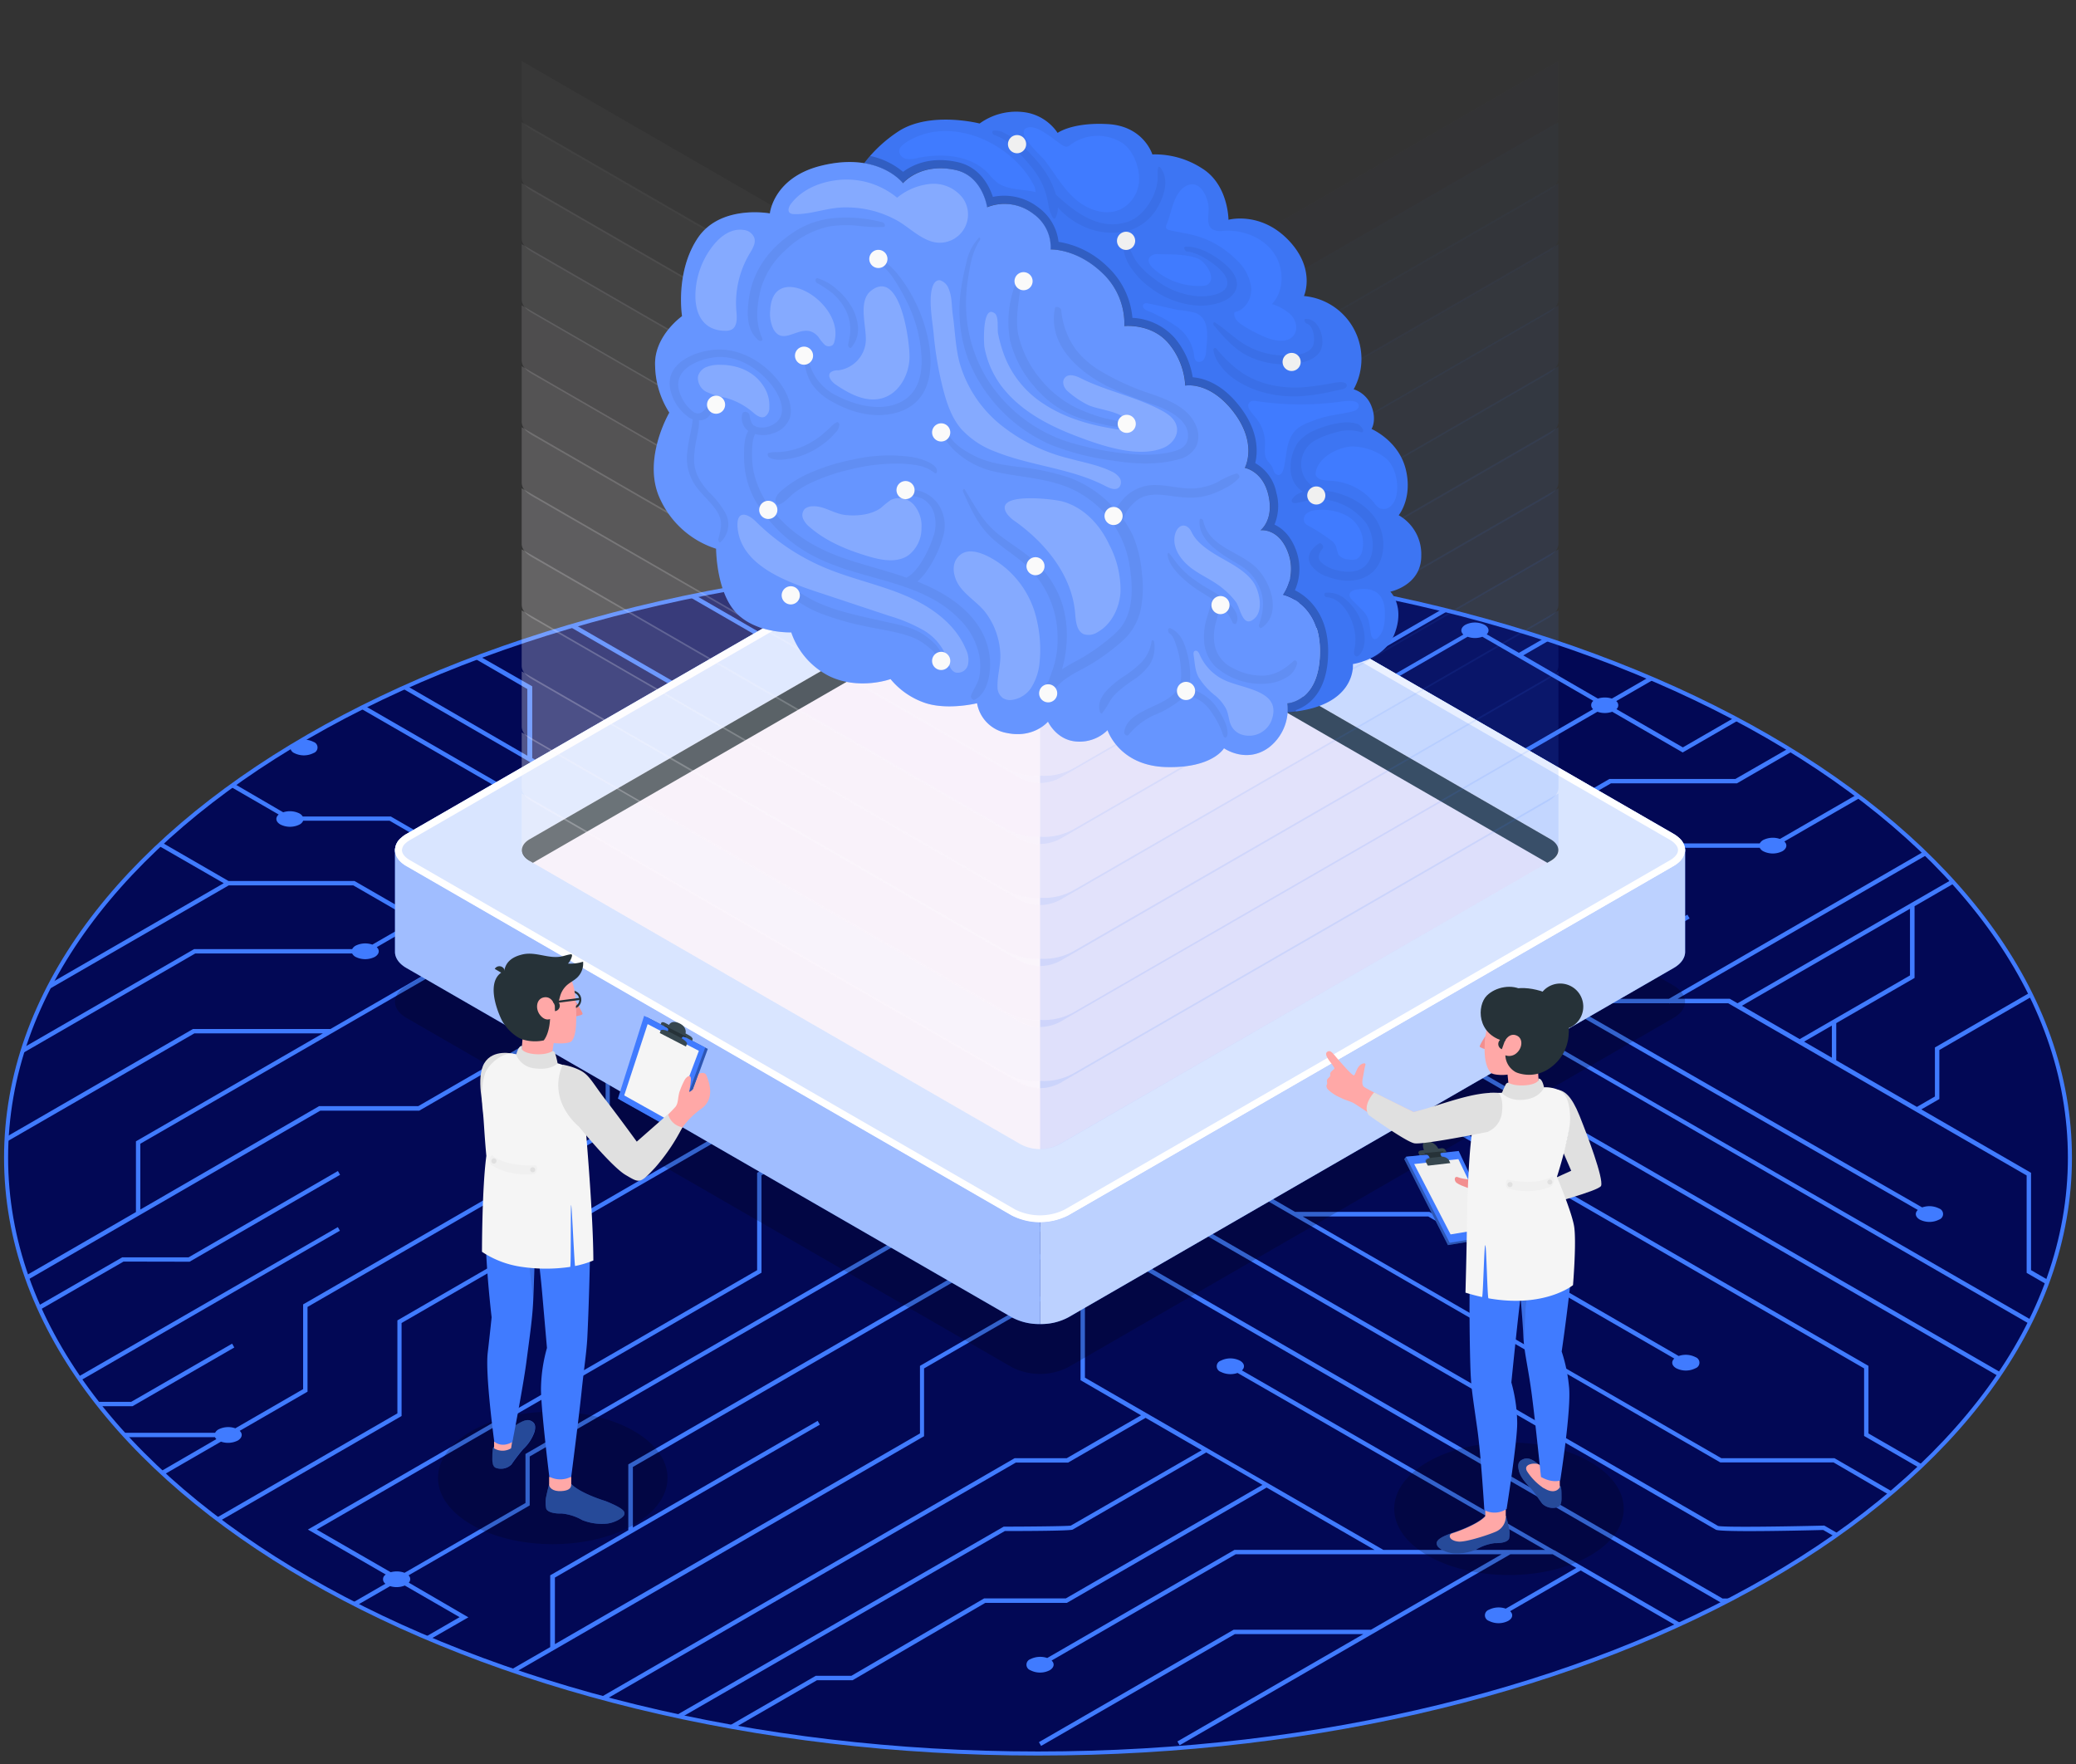 <svg xmlns="http://www.w3.org/2000/svg" xmlns:xlink="http://www.w3.org/1999/xlink" width="512" height="435" viewBox="0 0 512 435">
  <rect x="0" y="0" width="512" height="435" fill="#333333" stroke="none"/>
  <defs>
    <clipPath id="clip-Artboard_1">
      <rect width="512" height="435"/>
    </clipPath>
  </defs>
  <g id="Artboard_1" data-name="Artboard – 1" clip-path="url(#clip-Artboard_1)">
    <g id="Artificial_intelligence-amico" data-name="Artificial intelligence-amico" transform="translate(-12.91 -61.44)">
      <g id="freepik--Floor--inject-6" transform="translate(14.41 199.991)">
        <g id="freepik--floor--inject-6-2" data-name="freepik--floor--inject-6">
          <path id="freepik--floor--inject-6-3" data-name="freepik--floor--inject-6" d="M254.5,0C395.056,0,509,65.782,509,146.928S395.056,293.857,254.5,293.857,0,228.075,0,146.928,113.944,0,254.5,0Z" fill="#020855" stroke="#407bff" stroke-width="1"/>
        </g>
        <path id="Path_1343" data-name="Path 1343" d="M59.06,350.583l37.116-21.432-.541-.931L58.821,349.5H42.444L21.77,361.407c.141.325.281.66.433,1L42.769,350.55Z" transform="translate(-13.803 -178.001)" fill="#407bff"/>
        <path id="Path_1344" data-name="Path 1344" d="M69,368.492l-.541-.942L43.562,381.9H35l.844,1.082h8.032Z" transform="translate(-12.713 -174.759)" fill="#407bff"/>
        <path id="Path_1345" data-name="Path 1345" d="M95.385,341.888,94.876,341,30.84,377.9c.206.3.4.606.606.9Z" transform="translate(-13.056 -176.948)" fill="#407bff"/>
        <path id="Path_1346" data-name="Path 1346" d="M260.652,229.321l59.588-34.4-1.689-.281L260.1,228.379Z" transform="translate(5.841 -189.011)" fill="#407bff"/>
        <path id="Path_1347" data-name="Path 1347" d="M299.194,192.366l-1.786-.206L284.17,199.8l.541.931Z" transform="translate(7.825 -189.216)" fill="#407bff"/>
        <path id="Path_1348" data-name="Path 1348" d="M191.151,208.293l-18.228,10.521a5.6,5.6,0,0,0-3.4.141l-25.285-14.591-1.429.422,25.7,14.829a1.256,1.256,0,0,0-.065,1.8l-14.71,8.486,23.51,13.574.541-.931L155.9,229.9l13.52-7.8a5.412,5.412,0,0,0,3.637.152l20.479,11.82.541-.931L174.2,221.661a1.331,1.331,0,0,0-.087-2.273l19.2-11.095-19.408-11.2-1.58.336Z" transform="translate(-3.827 -188.809)" fill="#407bff"/>
        <path id="Path_1349" data-name="Path 1349" d="M215.044,207.226v-16.1l-1.082.1v15.338l-26.141,15.154a5.325,5.325,0,0,0-4.146.271,1.45,1.45,0,0,0,0,2.749,5.271,5.271,0,0,0,4.763,0c1.082-.66,1.277-1.656.465-2.4l25.87-14.937Z" transform="translate(-0.54 -189.301)" fill="#407bff"/>
        <path id="Path_1350" data-name="Path 1350" d="M486.254,412.851l.812-.779-13.346-7.707V387.706L357.694,320.715l-.476-.823-.476.271-.476-.271-.119-.076H329.692L356.752,304.2l149,86.031.606-.9L358.6,304.024c4.589-.162,16.464,0,24.279.216h.184l1.818-1.082,128.473,74.168c.162-.325.325-.649.476-.974l-127.9-73.735,9.352-5.412,1.754,1.017h0l.087.054h0l88.77,50.982c-.79.747-.639,1.732.487,2.381a5.25,5.25,0,0,0,4.752,0,1.451,1.451,0,0,0,0-2.749,5.336,5.336,0,0,0-4.167-.26L399.3,298.287h25.253v.076l.13-.076h14.45l73.6,42.464V364.77l4.849,2.8c.13-.346.249-.693.368-1.082l-4.135-2.392v-24L486.762,324.46l4.438-2.555V309.815l22.731-13.13c-.152-.325-.314-.649-.476-.974l-23.077,13.325-.271.152v12.091l-4.438,2.565-19.895-11.485V303.19l19.04-10.987.271-.162V274.355l9.807-5.672-.736-.823L441.43,298.287l-1.786-1.028-.13-.076h-12.87l61.482-35.493-.812-.779L424.48,297.2H397.419l-1.082-.628,33.274-19.191-.541-.942-33.728,19.484-16.734-9.655h1.407l45.559-26.314h21.335a2.046,2.046,0,0,0,.833.833,5.271,5.271,0,0,0,4.763,0c1.082-.649,1.277-1.645.465-2.392l18.758-10.824-.931-.714-18.91,10.911a5.336,5.336,0,0,0-4.146.271,2.165,2.165,0,0,0-.833.833H425.281l-45.57,26.314H376.68L357.824,274.3l52.389-30.243h31.066l13.693-7.913-1.082-.639L440.9,242.975H409.834l-53.19,30.7L340.851,264.5l66.028-38.1a5.412,5.412,0,0,0,3.637,0L427.9,236.437l13.725-7.923-1.082-.6-12.6,7.274-16.377-9.428a1.277,1.277,0,0,0-.054-1.981l9.19-5.3-1.234-.541-9.038,5.217a5.661,5.661,0,0,0-3.442,0l-18.4-10.651,6.43-3.713c-.455-.152-.909-.314-1.375-.455l-6.137,3.54L379.57,207.3c.736-.736.563-1.7-.53-2.327a5.206,5.206,0,0,0-4.763,0c-1.082.649-1.277,1.645-.465,2.392l-66.028,38.1-4.092-2.381-.13-.065H281.838L317.709,222.3h16.334L370,201.54l-1.526-.368-34.724,20.047H317.417L280.311,242.65l.206.368H272.5L253.013,231.74,289.2,210.849l.271-.152V189.925h-1.082v20.144L251.93,231.112l-3.356-1.938-.541.942,2.814,1.624L233.691,241.6l-3.366-1.948-.541.942,2.825,1.624L214.11,252.9l-.271.152v.693l-3.962-2.284-.541.931,4.5,2.609v9.644l-9.266-5.412-.541.942,9.807,5.661v1.342L198.567,276l-13.79-7.967-.541.931,13.206,7.674-15.154,8.778-13.8-7.956-.541.931,13.26,7.653-65.151,37.614H91.6l-44.087,25.5V332.925L265.958,206.833l.271-.152V189.46h-1.082v16.594L94.416,304.63H60.5L14.587,331.16c0,.433-.065.866-.087,1.3l46.339-26.747h31.7L46.7,332.178l-.271.152v17.449L19.371,365.4l.368,1.082,72.155-41.706H116.3l65.941-38.069,7.577,4.33-18.25,10.543a5.325,5.325,0,0,0-4.33.184,1.45,1.45,0,0,0,0,2.749,5.412,5.412,0,0,0,4.157.271l4.546,2.63-13.4,7.739-.271.152v14.18L87.932,372.39l-.271.152v20.9L70.938,403.1a5.326,5.326,0,0,0-4.146.271,2.046,2.046,0,0,0-.833.833H43.087c.325.357.649.725.985,1.082H65.915a1.569,1.569,0,0,0,.357.476l-13.779,7.988.833.769L67.4,406.389a5.326,5.326,0,0,0,4.146-.271c1.082-.649,1.288-1.645.476-2.392l16.453-9.5.271-.152v-20.9l74.276-42.886.271-.152v-14.18l13.671-7.923,26.227,15.154L111.182,376.33l-.271.152v22.937L66.2,425.223l.931.714,44.542-25.708.271-.162V377.131l92.331-53.309,11.766,6.8-16.139,9.32-.271.162v24.008L88.841,428.07l19.213,11.095a1.321,1.321,0,0,0-.087,2.262l-8.194,4.73,1.158.585,8.183-4.719a5.412,5.412,0,0,0,3.626-.152l13.519,7.8-8.519,4.925,1.245.53,9.439-5.412-14.7-8.551a1.245,1.245,0,0,0-.065-1.8l29.615-17.092.271-.162V410.048l105-60.616,13.844,8-94.258,54.414-.271.152v16.236L148.872,439.2l-.271.152v17.7l-9.872,5.694,1.353.465,100.449-58,.271-.152V388.334l37.582-21.7,1.007.585v24.019l14.927,8.659L276,410.47H263.144L160.909,469.505l1.472.39,101.055-58.343h12.9l19.1-11.03,13.833,7.988L276.988,427.1c-1.028.162-11.117.249-16.4.249h-.141l-80.911,46.6,1.591.325,79.6-45.841c2.165,0,16.128,0,16.734-.357L310.4,409.052l13.855,8-48.482,27.992H255.621l-32.754,19.094h-8.789l-21.519,12.426,1.656.292,20.176-11.636h8.789l32.711-19.062h20.122l49.272-28.446,26.628,15.37H317.363l-46.187,26.66a5.412,5.412,0,0,0-4.146.281,1.45,1.45,0,0,0,0,2.738,5.206,5.206,0,0,0,4.763,0c1.082-.65,1.277-1.645.465-2.392l45.4-26.206h65.6l-32.235,18.607H317.146L269.13,480.492l.541.931,47.767-27.569h31.7l-45.852,26.465.541.942,81.582-47.1h10.424l5.834,3.366-17.405,10.045a5.326,5.326,0,0,0-4.146.271,1.45,1.45,0,0,0,0,2.749,5.25,5.25,0,0,0,4.752,0c1.137-.649,1.288-1.645.476-2.392l17.405-10.045L426.363,451.8l1.2-.552-31.336-18.1h-.087L319.2,388.821c.8-.747.649-1.743-.476-2.392a5.25,5.25,0,0,0-4.752,0,1.45,1.45,0,0,0,0,2.749,5.325,5.325,0,0,0,4.146.271l75.867,43.633H354.079l-73.6-42.474V366.6l-1.007-.585,9.569-5.531,148.292,85.6.119.076H438l2.089-1.082h-2.349L290.161,359.855l13.855-8L436.072,428.1c1.082.628,18.769.271,26.487.076l2.793,1.613.985-.682-3.5-2.013h-.152c-9.482.238-24.961.455-26.076.076L305.131,351.239l12.091-6.982a2.577,2.577,0,0,0,.552.433,5.326,5.326,0,0,0,4.146.271l115.138,66.483.13.065H465.1l13.736,8.01.866-.747-14.223-8.216-.13-.076h-27.9L334.194,350.871h30.968l60.67,35.027c-.812.747-.649,1.743.476,2.392a5.25,5.25,0,0,0,4.752,0,1.45,1.45,0,0,0,0-2.738,5.282,5.282,0,0,0-4.146-.281l-61.33-35.46-.13-.076H332.322l-9.352-5.412c.812-.747.649-1.743-.476-2.392a4.176,4.176,0,0,0-.747-.314l34.995-20.209,115.9,66.916v16.659ZM464.692,311.709l-6.852-3.962,6.852-3.951Zm19.267-36.727v16.442l-27.2,15.706L442.513,298.9Zm-156.1,44.639-13.855-8,14.6-8.432,1.7.974.13.076h.152c7.837-.195,19.754-.379,24.29-.227Zm-85.089-19.289-19.484,11.225v-2.371l-24.181-13.952,29.225-16.908v13.714Zm-10.9-23.987L258.1,291.5l-14.234,8.226-14.353-8.281V277.721Zm-2.36.108v-1.472l1.277.736Zm20.923,41.132a4.5,4.5,0,0,0-1.656-.52v-4.092l7.934-4.579,30.373,17.535L274.1,333.4l-23.164-13.465c.8-.725.649-1.721-.476-2.371Zm36.4-20.382H273.979l-1.927,1.082-11.766-6.8,8.356-4.817Zm-17.113-11.138,12.989-7.469h3.312l31.141,17.979-1.082.628H289.025Zm1.245,12.87-14.234,8.226-11.766-6.8,14.234-8.226Zm-15.316,8.843-6.808,3.929V303.8Zm2.165,0,14.234-8.216L302.436,317.1l-14.245,8.216Zm15.316-8.843,1.082-.649h14.461l23.142,13.368-8.345,4.817Zm17.741-.649h25.448l1.883-1.082,9.341,5.412-14.6,8.432Zm28.414-1.71L337.1,286.294h18.4l.13.076-27.061,15.6Zm-1.082-.628-30.07-17.319h28.4l1.829-1.082,15.035,8.659.119.076h1.407Zm.162-19.657-15.858-9.157,20.35-11.744,15.825,9.114Zm-1.082.617-1.082.606H286.221l-.855-.5,16.02-9.255Zm-48.644,8.54L242.416,270.3,260.221,260a2.089,2.089,0,0,0,.823.8,5.25,5.25,0,0,0,4.752,0,2.013,2.013,0,0,0,.844-.833h21.324l12.383,7.155Zm-1.082.617-8.356,4.828L232.977,275.74l8.356-4.828Zm-44.206,26.768,20.566-11.907,3.843,2.219v9.211l-19.938,11.506L223.4,321.3Zm24.365.779v3.431a4.882,4.882,0,0,0-2.024.552,1.45,1.45,0,0,0,0,2.749,5.412,5.412,0,0,0,4.157.271l23.24,13.389-13.844,8L228.864,324.46Zm26.454,21.053,13.855,8-13.855,8-13.844-8Zm1.082-.628,12.989-7.469,6.17,3.561.541-.942-5.629-3.247,14.245-8.216,13.844,7.988-28.251,16.323ZM304.6,317.1l8.345-4.817,13.855,7.988-8.356,4.828Zm78.151-13.909c-7.176-.184-22.937-.509-25.978,0-3.063-.465-18.823-.141-25.978,0l-1.017-.6,27.061-15.609L383.9,302.6Zm11.452-6.614-9.352,5.412-27.061-15.6.141-.076h18.4Zm-37.463-21.649,17.773,10.261H357.672l-.931.53-.8-.465-.119-.065H338.979Zm-1.082-.628L336.814,285.19h-3l-14.364-8.3,20.317-11.755Zm-25-23.435v-17.46l44.2-25.5a5.412,5.412,0,0,0,3.637,0l27.375,15.814a1.3,1.3,0,0,0-.065,2.046l-66.028,38.1-15.858-9.146,6.44-3.724Zm-1.082-16.821v16.236l-6.711,3.875-14.017-8.1Zm-21.811,12.6,14.017,8.1-20.35,11.744-13.043-7.577-.13-.076h-1.689Zm-55.875-14.321L272.2,244.058H303.27l3.41,1.959-21.486,12.4h-18.9a2.729,2.729,0,0,0-.5-.379,5.325,5.325,0,0,0-4.146-.271l-26.877-15.555Zm-37.008,21.367,18.769-10.824,26.92,15.544a1.754,1.754,0,0,0-.271.3l-18.964,10.954-26.454-15.273Zm0,1.948,25.372,14.645-8.356,4.817-17.016-9.828Zm-.271,12.34.271-.152v-1.342l13.574,7.837v2.728l-30.308,17.524-6.137-3.55,16.236-9.4-8.659-4.99Zm-31.282,18.066,15.154-8.778,7.577,4.33L190.9,290.375Zm-10.911,18.1a1.266,1.266,0,0,0,.119-1.905l18.336-10.586,6.137,3.55-20.047,11.571Zm5.629,3.247,20.047-11.571,24.181,13.952v2.371l-18,10.391Zm27.31,15.793,16.918-9.742v8.475l4.427,2.555L217.119,330Zm-62.586,86.085-.271.162v12.091l-29.821,17.211a5.628,5.628,0,0,0-3.41-.141L91.006,428.07l109.433-63.181.271-.152V340.718l16.41-9.471L247.5,348.782Zm75.467-78.649,9.579-5.531,30.351,17.579-9.579,5.531ZM249.7,348.782l9.579-5.531,13.844,8-9.612,5.488Zm-9.634,38.762-.271.162v16.659L149.76,456.321v-16.41L215.1,402.2l-.541-.931-45.57,26.3V412.635l94.528-54.576,13.833,7.988ZM278.428,365.4l-13.833-7.988,9.579-5.52L288,359.866Zm10.651-6.159-13.823-7.977,13.855-8,13.855,7.977Zm30.5-17.828a4.689,4.689,0,0,0-1.84.541,1.689,1.689,0,0,0-.974,1.31l-12.718,7.35-13.855-7.945,28.251-16.312,1.137.649Zm1.082-.4V326.344l-1.137-.66,8.356-4.817h27.591Z" transform="translate(-14.403 -189.438)" fill="#407bff"/>
        <path id="Path_1351" data-name="Path 1351" d="M67.789,266.907,25.358,291.4c-.314.606-.639,1.2-.942,1.8l44.6-25.751H99.753l14.992,8.659-10.3,5.943a5.337,5.337,0,0,0-4.146.271,2.165,2.165,0,0,0-.833.833H60.494L18.506,307.39c-.162.509-.325,1.017-.476,1.526l42.734-24.679h38.7a2.046,2.046,0,0,0,.833.833,5.271,5.271,0,0,0,4.763,0c1.082-.65,1.277-1.645.465-2.392l10.3-5.953,7.9,4.568.541-.942-7.36-4.243,17.167-9.9,7.891,4.568.541-.942-7.36-4.243,19.375-11.192,7.9,4.568.541-.942-7.361-4.243,8.356-4.828,3.767,2.165.541-.942-3.247-1.862,11.907-6.852-.541-.931L164,247.683l-14.375-8.3c.877-.747.747-1.786-.411-2.457a5.412,5.412,0,0,0-4.254-.238l-1.082-.639V218.361L131,211l-1.321.5,12.989,7.523v16.442L113.035,218.3l-1.2.552,32.051,18.509c-.736.736-.563,1.7.53,2.327a5.3,5.3,0,0,0,4.037.314l14.429,8.324-8.356,4.817-51.87-29.94-1.147.585,51.956,29.983L134.1,264.948,109.127,250.53l-.13-.076H87.273a2.165,2.165,0,0,0-.779-.736,5.347,5.347,0,0,0-4.037-.3L70.387,242.39l-.953.693,11.907,6.884c-.877.758-.747,1.786.411,2.457a5.271,5.271,0,0,0,4.763,0,1.981,1.981,0,0,0,.877-.931h21.3l24.3,14.072-17.167,9.9-15.782-9.1H68.98l-16.42-9.482-.823.779Z" transform="translate(-14.112 -187.663)" fill="#407bff"/>
        <path id="Path_1352" data-name="Path 1352" d="M80.133,233.251a5.271,5.271,0,0,0,4.763,0,1.45,1.45,0,0,0,0-2.749,4.99,4.99,0,0,0-2.6-.541l-3.128,1.851a1.613,1.613,0,0,0,.963,1.44Z" transform="translate(-9.072 -186.101)" fill="#407bff"/>
      </g>
      <g id="freepik--Shadows--inject-6" transform="translate(120.932 409.537)">
        <ellipse id="freepik--Shadow--inject-6" cx="28.305" cy="16.345" rx="28.305" ry="16.345" transform="translate(235.828 7.609)" opacity="0.2"/>
        <ellipse id="freepik--shadow--inject-6-2" data-name="freepik--shadow--inject-6" cx="28.305" cy="16.345" rx="28.305" ry="16.345" transform="translate(0 0)" opacity="0.2"/>
      </g>
      <g id="freepik--Stage--inject-6" transform="translate(110.324 61.44)">
        <g id="freepik--stage--inject-6-2" data-name="freepik--stage--inject-6" transform="translate(0 117.862)">
          <path id="Path_1395" data-name="Path 1395" d="M418.32,300.652,269.053,386.759a15.338,15.338,0,0,1-13.909,0l-149.234-86.1c-1.927-1.082-2.89-2.544-2.89-4.016a4.113,4.113,0,0,1,1.526-3.02,6.809,6.809,0,0,1,1.364-.985l149.267-86.085a15.36,15.36,0,0,1,13.909,0L418.32,292.62C422.152,294.85,422.152,298.455,418.32,300.652Z" transform="translate(-103.02 -167.478)" opacity="0.2"/>
          <path id="Path_1396" data-name="Path 1396" d="M262.115,343.2V372.21a14.18,14.18,0,0,1-6.927-1.634L105.91,284.447c-1.927-1.082-2.89-2.565-2.89-4.016V255.341a4.113,4.113,0,0,1,1.526-3.031l21.594,12.469Z" transform="translate(-103.02 -163.57)" fill="#407bff"/>
          <path id="Path_1397" data-name="Path 1397" d="M262.115,343.2V372.21a14.18,14.18,0,0,1-6.927-1.634L105.91,284.447c-1.927-1.082-2.89-2.565-2.89-4.016V255.341a4.113,4.113,0,0,1,1.526-3.031l21.594,12.469Z" transform="translate(-103.02 -163.57)" fill="#fff" opacity="0.5"/>
          <path id="Path_1398" data-name="Path 1398" d="M250,343.2v29.009a14.191,14.191,0,0,0,6.938-1.635L406.2,284.448c1.927-1.082,2.89-2.565,2.89-4.016v-25.1a4.113,4.113,0,0,0-1.526-3.031l-21.594,12.47Z" transform="translate(-90.905 -163.57)" fill="#407bff"/>
          <path id="Path_1399" data-name="Path 1399" d="M250,343.2v29.009a14.191,14.191,0,0,0,6.938-1.635L406.2,284.448c1.927-1.082,2.89-2.565,2.89-4.016v-25.1a4.113,4.113,0,0,0-1.526-3.031l-21.594,12.47Z" transform="translate(-90.905 -163.57)" fill="#fff" opacity="0.65"/>
          <path id="Path_1400" data-name="Path 1400" d="M418.32,266.092,269.053,352.21a15.435,15.435,0,0,1-13.909,0L105.91,266.1c-1.927-1.082-2.89-2.533-2.89-4a4.113,4.113,0,0,1,1.526-3.031,6.809,6.809,0,0,1,1.364-.985L255.177,172a15.36,15.36,0,0,1,13.909,0L418.32,258.071C422.152,260.29,422.152,263.906,418.32,266.092Z" transform="translate(-103.02 -170.327)" fill="#407bff"/>
          <path id="Path_1401" data-name="Path 1401" d="M418.32,266.092,269.053,352.21a15.435,15.435,0,0,1-13.909,0L105.91,266.1c-1.927-1.082-2.89-2.533-2.89-4a4.113,4.113,0,0,1,1.526-3.031,6.809,6.809,0,0,1,1.364-.985L255.177,172a15.36,15.36,0,0,1,13.909,0L418.32,258.071C422.152,260.29,422.152,263.906,418.32,266.092Z" transform="translate(-103.02 -170.327)" fill="#fff" opacity="0.8"/>
          <path id="Path_1402" data-name="Path 1402" d="M262.115,172.051a12.654,12.654,0,0,1,6.1,1.44l149.223,86.064c1.288.747,2.013,1.667,2.013,2.544s-.736,1.775-2,2.511L268.187,350.738a13.714,13.714,0,0,1-12.188,0L106.765,264.61c-1.288-.725-2.024-1.645-2.024-2.511a2.5,2.5,0,0,1,.974-1.764,5.3,5.3,0,0,1,1.082-.758l149.277-86.085a12.394,12.394,0,0,1,6.083-1.44m0-1.721A14.071,14.071,0,0,0,255.209,172l-149.3,86.085a6.493,6.493,0,0,0-1.364.985,4.113,4.113,0,0,0-1.526,3.031c0,1.472.963,2.912,2.89,4L255.144,352.21a15.435,15.435,0,0,0,13.909,0L418.32,266.092c3.832-2.165,3.832-5.8,0-8.021L269.086,172a14.2,14.2,0,0,0-6.96-1.667Z" transform="translate(-103.02 -170.327)" fill="#fff"/>
          <path id="Path_1403" data-name="Path 1403" d="M255.108,188.085,133.877,258.031c-2.565,1.483-2.565,3.875,0,5.358l121.232,69.936a10.207,10.207,0,0,0,9.266,0L385.66,263.378c2.565-1.483,2.565-3.875,0-5.358L264.374,188.085A10.207,10.207,0,0,0,255.108,188.085Z" transform="translate(-100.635 -168.955)" fill="#f8f0fa"/>
          <path id="Path_1404" data-name="Path 1404" d="M375.9,258.04,254.643,188.083A9.493,9.493,0,0,0,250.01,187v4.709L375.1,263.852l.8-.465C378.461,261.915,378.461,259.523,375.9,258.04Z" transform="translate(-90.904 -168.953)" fill="#37474f"/>
          <path id="Path_1405" data-name="Path 1405" d="M259.731,187a9.493,9.493,0,0,0-4.633,1.082L133.867,258.029c-2.565,1.483-2.565,3.875,0,5.358l.8.465,125.063-72.144Z" transform="translate(-100.636 -168.953)" fill="#263238"/>
        </g>
        <g id="freepik--Light--inject-6" transform="translate(31.244)">
          <g id="Group_324" data-name="Group 324" transform="translate(127.81)" opacity="0.5">
            <path id="Path_1406" data-name="Path 1406" d="M258.391,311.086a14.905,14.905,0,0,1-8.519,2h0V329.92a10.6,10.6,0,0,0,5.715-1.7l118.9-68.626c2.219-1.223,3.247-2.306,3.247-3.788V242.2Z" transform="translate(-249.848 -46.541)" fill="#407bff" opacity="0.3"/>
            <path id="Path_1407" data-name="Path 1407" d="M258.389,297.175a14.743,14.743,0,0,1-8.519,2h0v16.832a10.6,10.6,0,0,0,5.715-1.7l118.9-68.626c2.219-1.223,3.247-2.295,3.247-3.778V228.3Z" transform="translate(-249.846 -47.686)" fill="#407bff" opacity="0.277"/>
            <path id="Path_1408" data-name="Path 1408" d="M258.391,283.243a14.905,14.905,0,0,1-8.519,2c-.054,0,0,0,0,0h0v16.832a10.6,10.6,0,0,0,5.715-1.7l118.9-68.593c2.219-1.223,3.247-2.306,3.247-3.788V214.39Z" transform="translate(-249.848 -48.833)" fill="#407bff" opacity="0.254"/>
            <path id="Path_1409" data-name="Path 1409" d="M258.389,269.365a14.743,14.743,0,0,1-8.519,2h0V288.2a10.673,10.673,0,0,0,5.715-1.689l118.9-68.637c2.219-1.223,3.247-2.295,3.247-3.778V200.49Z" transform="translate(-249.846 -49.979)" fill="#407bff" opacity="0.231"/>
            <path id="Path_1410" data-name="Path 1410" d="M258.391,255.466a14.9,14.9,0,0,1-8.519,2h0V274.3a10.6,10.6,0,0,0,5.715-1.7l118.9-68.626c2.219-1.223,3.247-2.295,3.247-3.788V186.58Z" transform="translate(-249.848 -51.125)" fill="#407bff" opacity="0.208"/>
            <path id="Path_1411" data-name="Path 1411" d="M258.389,241.566a14.818,14.818,0,0,1-8.519,1.992h0v16.832a10.673,10.673,0,0,0,5.715-1.689l118.9-68.637c2.219-1.212,3.247-2.295,3.247-3.778V172.68Z" transform="translate(-249.846 -52.271)" fill="#407bff" opacity="0.185"/>
            <path id="Path_1412" data-name="Path 1412" d="M258.391,227.656a14.818,14.818,0,0,1-8.519,2h0V246.49a10.6,10.6,0,0,0,5.715-1.7l118.9-68.626c2.219-1.223,3.247-2.295,3.247-3.778V158.77Z" transform="translate(-249.848 -53.417)" fill="#407bff" opacity="0.162"/>
            <path id="Path_1413" data-name="Path 1413" d="M258.389,213.756a14.819,14.819,0,0,1-8.519,1.992h0v16.832a10.673,10.673,0,0,0,5.715-1.689l118.9-68.637c2.219-1.212,3.247-2.295,3.247-3.778V144.87Z" transform="translate(-249.846 -54.563)" fill="#407bff" opacity="0.138"/>
            <path id="Path_1414" data-name="Path 1414" d="M258.391,199.842a14.743,14.743,0,0,1-8.519,2h0v16.832a10.6,10.6,0,0,0,5.715-1.7l118.9-68.658c2.219-1.223,3.247-2.295,3.247-3.778V131Z" transform="translate(-249.848 -55.706)" fill="#407bff" opacity="0.115"/>
            <path id="Path_1415" data-name="Path 1415" d="M258.391,185.946a14.818,14.818,0,0,1-8.519,1.992c-.054,0,0,0,0,0h0v16.832a10.673,10.673,0,0,0,5.715-1.689l118.9-68.637c2.219-1.212,3.247-2.295,3.247-3.778V117.06Z" transform="translate(-249.848 -56.855)" fill="#407bff" opacity="0.092"/>
            <path id="Path_1416" data-name="Path 1416" d="M258.391,172.035a14.743,14.743,0,0,1-8.519,2c-.054,0,0,0,0,0h0v16.832a10.6,10.6,0,0,0,5.715-1.7l118.9-68.626c2.219-1.223,3.247-2.295,3.247-3.778V103.16Z" transform="translate(-249.848 -58.001)" fill="#407bff" opacity="0.069"/>
            <path id="Path_1417" data-name="Path 1417" d="M258.391,158.136a14.905,14.905,0,0,1-8.519,2h0v16.843a10.684,10.684,0,0,0,5.715-1.7l118.9-68.637c2.219-1.223,3.247-2.306,3.247-3.788V89.25Z" transform="translate(-249.848 -59.148)" fill="#407bff" opacity="0.046"/>
            <path id="Path_1418" data-name="Path 1418" d="M258.389,144.246a14.743,14.743,0,0,1-8.519,2h0v16.832a10.6,10.6,0,0,0,5.715-1.7l118.9-68.647c2.219-1.223,3.247-2.295,3.247-3.778V75.35Z" transform="translate(-249.846 -60.293)" fill="#407bff" opacity="0.023"/>
            <path id="Path_1419" data-name="Path 1419" d="M258.391,130.326a14.905,14.905,0,0,1-8.519,2c-.054,0,0,0,0,0h0V149.16a10.6,10.6,0,0,0,5.715-1.7l118.9-68.626c2.219-1.223,3.247-2.306,3.247-3.788V61.44Z" transform="translate(-249.848 -61.44)" fill="#407bff" opacity="0"/>
          </g>
          <g id="Group_325" data-name="Group 325" opacity="0.7">
            <path id="Path_1420" data-name="Path 1420" d="M251.085,311.086a14.927,14.927,0,0,0,8.53,2s-.054,0,0,0h0V329.92a10.564,10.564,0,0,1-5.715-1.7L135.027,259.595c-2.219-1.223-3.247-2.306-3.247-3.788V242.2Z" transform="translate(-131.769 -46.541)" fill="#fcf9fd" opacity="0.5"/>
            <path id="Path_1421" data-name="Path 1421" d="M251.085,297.175a14.753,14.753,0,0,0,8.53,2h0v16.832a10.564,10.564,0,0,1-5.715-1.7L135.027,245.684c-2.219-1.223-3.247-2.295-3.247-3.778V228.3Z" transform="translate(-131.769 -47.686)" fill="#fcf9fd" opacity="0.462"/>
            <path id="Path_1422" data-name="Path 1422" d="M251.085,283.243a14.927,14.927,0,0,0,8.53,2h0v16.832a10.564,10.564,0,0,1-5.715-1.7L135.027,231.752c-2.219-1.223-3.247-2.306-3.247-3.788V214.39Z" transform="translate(-131.769 -48.833)" fill="#fcf9fd" opacity="0.423"/>
            <path id="Path_1423" data-name="Path 1423" d="M251.086,269.365a14.753,14.753,0,0,0,8.53,2h0V288.2a10.641,10.641,0,0,1-5.715-1.689L135.017,217.874c-2.219-1.223-3.247-2.295-3.247-3.778V200.49Z" transform="translate(-131.77 -49.979)" fill="#fcf9fd" opacity="0.385"/>
            <path id="Path_1424" data-name="Path 1424" d="M251.085,255.466a14.927,14.927,0,0,0,8.53,2h0V274.3a10.565,10.565,0,0,1-5.715-1.7L135.027,203.975c-2.219-1.223-3.247-2.295-3.247-3.788V186.58Z" transform="translate(-131.769 -51.125)" fill="#fcf9fd" opacity="0.346"/>
            <path id="Path_1425" data-name="Path 1425" d="M251.086,241.566a14.829,14.829,0,0,0,8.53,1.992h0v16.832A10.64,10.64,0,0,1,253.9,258.7L135.017,190.064c-2.219-1.212-3.247-2.295-3.247-3.778V172.68Z" transform="translate(-131.77 -52.271)" fill="#fcf9fd" opacity="0.308"/>
            <path id="Path_1426" data-name="Path 1426" d="M251.085,227.656a14.84,14.84,0,0,0,8.53,2s-.054,0,0,0h0V246.49a10.565,10.565,0,0,1-5.715-1.7L135.027,176.165c-2.219-1.223-3.247-2.295-3.247-3.778V158.77Z" transform="translate(-131.769 -53.417)" fill="#fcf9fd" opacity="0.269"/>
            <path id="Path_1427" data-name="Path 1427" d="M251.086,213.756a14.829,14.829,0,0,0,8.53,1.992h0v16.832a10.64,10.64,0,0,1-5.715-1.689L135.017,162.254c-2.219-1.212-3.247-2.295-3.247-3.778V144.87Z" transform="translate(-131.77 -54.563)" fill="#fcf9fd" opacity="0.231"/>
            <path id="Path_1428" data-name="Path 1428" d="M251.086,199.842a14.753,14.753,0,0,0,8.53,2s-.054,0,0,0h0v16.832a10.565,10.565,0,0,1-5.715-1.7L135.017,148.319c-2.219-1.223-3.247-2.295-3.247-3.778V131Z" transform="translate(-131.77 -55.706)" fill="#fcf9fd" opacity="0.192"/>
            <path id="Path_1429" data-name="Path 1429" d="M251.086,185.946a14.829,14.829,0,0,0,8.53,1.992s-.054,0,0,0h0v16.832a10.64,10.64,0,0,1-5.715-1.689L135.017,134.444c-2.219-1.212-3.247-2.295-3.247-3.778V117.06Z" transform="translate(-131.77 -56.855)" fill="#fcf9fd" opacity="0.154"/>
            <path id="Path_1430" data-name="Path 1430" d="M251.085,172.035a14.753,14.753,0,0,0,8.53,2s-.054,0,0,0h0v16.832a10.564,10.564,0,0,1-5.715-1.7L135.027,120.544c-2.219-1.223-3.247-2.295-3.247-3.778V103.16Z" transform="translate(-131.769 -58.001)" fill="#fcf9fd" opacity="0.115"/>
            <path id="Path_1431" data-name="Path 1431" d="M251.085,158.136a14.927,14.927,0,0,0,8.53,2s-.054,0,0,0h0v16.843a10.662,10.662,0,0,1-5.715-1.7L135.027,106.655c-2.219-1.223-3.247-2.306-3.247-3.788V89.25Z" transform="translate(-131.769 -59.148)" fill="#fcf9fd" opacity="0.077"/>
            <path id="Path_1432" data-name="Path 1432" d="M251.086,144.246a14.753,14.753,0,0,0,8.53,2h0v16.832a10.564,10.564,0,0,1-5.715-1.7L135.017,92.734c-2.219-1.223-3.247-2.295-3.247-3.778V75.35Z" transform="translate(-131.77 -60.293)" fill="#fcf9fd" opacity="0.038"/>
            <path id="Path_1433" data-name="Path 1433" d="M251.086,130.326a14.927,14.927,0,0,0,8.53,2s-.054,0,0,0h0V149.16a10.564,10.564,0,0,1-5.715-1.7L135.017,78.835c-2.219-1.223-3.247-2.306-3.247-3.788V61.44Z" transform="translate(-131.77 -61.44)" fill="#fcf9fd" opacity="0"/>
          </g>
        </g>
      </g>
      <g id="freepik--Brain--inject-6" transform="translate(174.133 88.982)">
        <g id="freepik--brain--inject-6-2" data-name="freepik--brain--inject-6" transform="translate(0)">
          <path id="Path_1434" data-name="Path 1434" d="M339.694,205.243s3.615,3.6,1.082,10.272c-2.414,6.495-10.316,7.577-10.316,7.577s1.082,10.619-16.15,11.907a10.821,10.821,0,0,0,0-2.23s7.913-.314,8.032-12.6-9.092-14.18-9.092-14.18a11.268,11.268,0,0,0,1.429-9.872c-2.251-6.733-7.014-6.018-7.014-6.018s3.453-2.533,1.938-8.811c-1.407-5.834-5.791-6.592-5.791-6.592s3.247-5.8-2.674-13.639-12-6.624-12-6.624a17.654,17.654,0,0,0-4.2-10.5c-4.211-4.9-10.824-4.211-10.824-4.211a17.091,17.091,0,0,0-5.65-13.184c-6.3-5.953-12.621-5.683-12.621-5.683a10.088,10.088,0,0,0-4.254-8.778,11.593,11.593,0,0,0-11.409-1.634s-1.082-7.707-7.75-9.179c-8.714-1.905-12.989,3.247-12.989,3.247s-2.9-3.821-9.536-4.9a33.934,33.934,0,0,1,8.768-8.064C226.515,86.739,238.4,89.8,238.4,89.8a15.37,15.37,0,0,1,10.37-2.858,11.8,11.8,0,0,1,8.865,5.174s3.637-2.684,12.448-2.165S281,97.422,281,97.422a21.41,21.41,0,0,1,12.275,3.453c6.495,4.037,6.495,12.664,6.495,12.664s7.869-2.165,14.764,4.99,3.853,13.812,3.853,13.812a15.576,15.576,0,0,1,12.264,23,6.927,6.927,0,0,1,4.405,4.221c1.342,3.453,0,5.564,0,5.564s6.7,2.858,8.443,9.958-1.743,11.311-1.743,11.311a11.052,11.052,0,0,1,5.564,9.98C347.357,203.717,339.694,205.243,339.694,205.243Z" transform="translate(-158.02 -86.884)" fill="#407bff"/>
          <path id="Path_1435" data-name="Path 1435" d="M339.694,205.243s3.615,3.6,1.082,10.272c-2.414,6.495-10.316,7.577-10.316,7.577s1.082,10.619-16.15,11.907a10.821,10.821,0,0,0,0-2.23s7.913-.314,8.032-12.6-9.092-14.18-9.092-14.18a11.268,11.268,0,0,0,1.429-9.872c-2.251-6.733-7.014-6.018-7.014-6.018s3.453-2.533,1.938-8.811c-1.407-5.834-5.791-6.592-5.791-6.592s3.247-5.8-2.674-13.639-12-6.624-12-6.624a17.654,17.654,0,0,0-4.2-10.5c-4.211-4.9-10.824-4.211-10.824-4.211a17.091,17.091,0,0,0-5.65-13.184c-6.3-5.953-12.621-5.683-12.621-5.683a10.088,10.088,0,0,0-4.254-8.778,11.593,11.593,0,0,0-11.409-1.634s-1.082-7.707-7.75-9.179c-8.714-1.905-12.989,3.247-12.989,3.247a11.96,11.96,0,0,0-2.89-2.457c-.184-.119-.346-.216-.552-.325a17.211,17.211,0,0,0-6.094-2.165,33.934,33.934,0,0,1,8.768-8.021C226.515,86.739,238.4,89.8,238.4,89.8a15.37,15.37,0,0,1,10.37-2.858,11.8,11.8,0,0,1,8.865,5.174s3.637-2.684,12.448-2.165S281,97.422,281,97.422a21.41,21.41,0,0,1,12.275,3.453c6.495,4.037,6.495,12.664,6.495,12.664s7.869-2.165,14.764,4.99,3.853,13.812,3.853,13.812a15.576,15.576,0,0,1,12.264,23,6.927,6.927,0,0,1,4.405,4.221c1.342,3.453,0,5.564,0,5.564s6.7,2.858,8.443,9.958-1.743,11.311-1.743,11.311a11.052,11.052,0,0,1,5.564,9.98C347.357,203.717,339.694,205.243,339.694,205.243Z" transform="translate(-158.02 -86.884)" opacity="0.05"/>
          <path id="Path_1436" data-name="Path 1436" d="M316.268,204.065a13.173,13.173,0,0,0,.433-9.428c-1.288-3.843-3.453-5.823-5.477-6.754a12.026,12.026,0,0,0,.455-7.9,10.694,10.694,0,0,0-5.206-7.274c.66-2.728.877-7.761-3.626-13.714s-9.114-7.22-11.788-7.458a20.036,20.036,0,0,0-4.492-9.742,14.883,14.883,0,0,0-10.38-4.9,19.549,19.549,0,0,0-6.191-12.654,22.244,22.244,0,0,0-12.026-6.094,12.231,12.231,0,0,0-5.033-8.519,13.693,13.693,0,0,0-11.16-2.565c-.942-2.825-3.247-7.382-8.789-8.594-6.689-1.472-11.149.769-13.368,2.425A18.531,18.531,0,0,0,211.5,96.97a39.063,39.063,0,0,0-2.89,3.669c6.343.682,9.136,4.092,9.287,4.33a2.057,2.057,0,0,0,1.57.8,2.089,2.089,0,0,0,1.613-.7c.152-.173,3.734-4.178,11.03-2.565,5.174,1.082,6.148,7.209,6.181,7.458a2.067,2.067,0,0,0,2.89,1.57,9.514,9.514,0,0,1,9.32,1.429,8.064,8.064,0,0,1,3.453,6.9,2.057,2.057,0,0,0,.53,1.613,1.84,1.84,0,0,0,1.569.671c.206,0,5.607-.1,11.138,5.12a15.089,15.089,0,0,1,4.947,11.517,2.067,2.067,0,0,0,.585,1.645,2.089,2.089,0,0,0,1.656.6c.054,0,5.661-.5,9.082,3.485a15.814,15.814,0,0,1,3.7,9.168,2.057,2.057,0,0,0,.747,1.559,2.1,2.1,0,0,0,1.667.455c.206,0,5.012-.747,10.012,5.845s2.62,11.257,2.522,11.43a2.067,2.067,0,0,0-.054,1.851,2.1,2.1,0,0,0,1.472,1.158c.13,0,3.128.682,4.167,5.044,1.147,4.752-1.082,6.624-1.158,6.679a2.013,2.013,0,0,0-.671,2.381,2.078,2.078,0,0,0,2.165,1.3c.314,0,3.247-.173,4.806,4.622a9.19,9.19,0,0,1-1.082,8.01,2.057,2.057,0,0,0-.292,1.948,2.089,2.089,0,0,0,1.483,1.3c.314.065,7.577,1.8,7.49,12.145-.108,10.045-5.867,10.554-6.083,10.575a2.067,2.067,0,0,0-1.937,2.349,9.407,9.407,0,0,1,0,1.591,5.141,5.141,0,0,0,2.024.336,15.5,15.5,0,0,0,2.057-.238v-.4c2.89-1,7.858-4.167,7.967-14.169C324.581,210.495,320.013,205.927,316.268,204.065Z" transform="translate(-158.126 -86.053)" opacity="0.2"/>
          <path id="Path_1437" data-name="Path 1437" d="M318.24,231.835s7.913-.314,8.042-12.6-9.1-14.169-9.1-14.169a11.322,11.322,0,0,0,1.418-9.893c-2.23-6.722-7-6.007-7-6.007s3.453-2.533,1.938-8.811c-1.407-5.845-5.791-6.581-5.791-6.581s3.247-5.823-2.684-13.66-12-6.624-12-6.624a17.708,17.708,0,0,0-4.189-10.5c-4.2-4.893-10.824-4.189-10.824-4.189a17.2,17.2,0,0,0-5.574-13.206c-6.3-5.953-12.61-5.683-12.61-5.683a10.121,10.121,0,0,0-4.265-8.778,11.571,11.571,0,0,0-11.4-1.634s-1.082-7.707-7.772-9.179c-8.659-1.916-12.989,3.247-12.989,3.247s-5.888-7.793-20.068-4.33c-11.907,2.89-12.751,11.788-12.751,11.788s-12.21-2.284-17.806,6.1-3.853,19.235-3.853,19.235-6.992,4.9-6.646,12.242a22.244,22.244,0,0,0,3.507,11.549s-7,11.907-2.1,21.649a22.731,22.731,0,0,0,13.639,11.907s0,10.489,4.893,15.738,13.639,4.893,13.639,4.893a18.856,18.856,0,0,0,9.45,10.824c7.339,3.5,15.035.693,15.035.693a18.921,18.921,0,0,0,8.746,5.953c5.6,1.743,12.589,0,12.589,0a9.017,9.017,0,0,0,7.35,7.339c6.646,1.4,10.142-2.793,10.142-2.793s2.1,4.546,6.992,4.893a9.807,9.807,0,0,0,7.7-2.793s2.8,8.735,14.342,9.092,14.375-4.633,14.375-4.633,5.564,3.94,11.16-.26a11.982,11.982,0,0,0,4.481-10.824Z" transform="translate(-161.97 -85.939)" fill="#407bff"/>
          <path id="Path_1438" data-name="Path 1438" d="M318.24,231.835s7.913-.314,8.042-12.6-9.1-14.169-9.1-14.169a11.322,11.322,0,0,0,1.418-9.893c-2.23-6.722-7-6.007-7-6.007s3.453-2.533,1.938-8.811c-1.407-5.845-5.791-6.581-5.791-6.581s3.247-5.823-2.684-13.66-12-6.624-12-6.624a17.708,17.708,0,0,0-4.189-10.5c-4.2-4.893-10.824-4.189-10.824-4.189a17.2,17.2,0,0,0-5.574-13.206c-6.3-5.953-12.61-5.683-12.61-5.683a10.121,10.121,0,0,0-4.265-8.778,11.571,11.571,0,0,0-11.4-1.634s-1.082-7.707-7.772-9.179c-8.659-1.916-12.989,3.247-12.989,3.247s-5.888-7.793-20.068-4.33c-11.907,2.89-12.751,11.788-12.751,11.788s-12.21-2.284-17.806,6.1-3.853,19.235-3.853,19.235-6.992,4.9-6.646,12.242a22.244,22.244,0,0,0,3.507,11.549s-7,11.907-2.1,21.649a22.731,22.731,0,0,0,13.639,11.907s0,10.489,4.893,15.738,13.639,4.893,13.639,4.893a18.856,18.856,0,0,0,9.45,10.824c7.339,3.5,15.035.693,15.035.693a18.921,18.921,0,0,0,8.746,5.953c5.6,1.743,12.589,0,12.589,0a9.017,9.017,0,0,0,7.35,7.339c6.646,1.4,10.142-2.793,10.142-2.793s2.1,4.546,6.992,4.893a9.807,9.807,0,0,0,7.7-2.793s2.8,8.735,14.342,9.092,14.375-4.633,14.375-4.633,5.564,3.94,11.16-.26a11.982,11.982,0,0,0,4.481-10.824Z" transform="translate(-161.97 -85.939)" fill="#fff" opacity="0.2"/>
          <g id="Group_326" data-name="Group 326" transform="translate(3.926 26.111)" opacity="0.05">
            <path id="Path_1439" data-name="Path 1439" d="M223.212,130.174a34.831,34.831,0,0,0-4.33-6.495c-1.245-1.418-3.247-3.518-5.293-3.247-.606.065-.216,1.082.216,1.082,1.894.336,3.247,1.948,4.265,3.431a42.78,42.78,0,0,1,2.987,5.033,34.637,34.637,0,0,1,4.146,14.786c.173,4.33-.888,8.757-5.033,10.9-4.86,2.511-11.138.92-15.717-1.418a12.816,12.816,0,0,1-7.285-9.742c-.076-.541-.92-1-.9-.206a13.076,13.076,0,0,0,1.689,6.679,13.736,13.736,0,0,0,4.968,4.514c4.7,2.749,10.391,4.33,15.793,2.933C231.373,155.2,227.747,138.584,223.212,130.174Z" transform="translate(-163.069 -110.232)"/>
            <path id="Path_1440" data-name="Path 1440" d="M209.285,136.521a11.69,11.69,0,0,0-1.743-4.958,15.89,15.89,0,0,0-3.453-4,12.5,12.5,0,0,0-4.676-2.717c-.747-.195-.693.855-.238,1.147a27.277,27.277,0,0,1,3.994,2.663,14.6,14.6,0,0,1,2.933,3.68,10.9,10.9,0,0,1,1.277,4.254,11.062,11.062,0,0,1-.076,2.392c-.108.758-.3,1.472-.422,2.23-.054.346.39,1.082.779.693a6.9,6.9,0,0,0,1.624-5.38Z" transform="translate(-162.857 -109.869)"/>
            <path id="Path_1441" data-name="Path 1441" d="M216.728,112.2a34.735,34.735,0,0,0-11.809-1.082,21.486,21.486,0,0,0-10.467,3.669c-5.51,3.648-9.644,9.071-10.684,15.684-.574,3.648-.888,8.216,2.338,10.824.39.3,1.082.13.877-.465a15.23,15.23,0,0,1-1.256-6.495,29.127,29.127,0,0,1,.866-5.629,20.436,20.436,0,0,1,6.127-9.677,21.9,21.9,0,0,1,10.987-5.867,28.653,28.653,0,0,1,6.6-.162,36.489,36.489,0,0,0,6.6.314C217.507,113.283,217.107,112.309,216.728,112.2Z" transform="translate(-164.13 -111.007)"/>
            <path id="Path_1442" data-name="Path 1442" d="M193.6,150.5c-3.312-5.315-9.59-9.558-15.966-9.428-5,.1-12.708,2.89-11.993,9.136a11.2,11.2,0,0,0,4.871,7.7,4.07,4.07,0,0,0,4.016.227c1.494-.855,1.645-2.739,2.046-4.221.065-.238-.206-.769-.476-.476-1.234,1.321-2.435,4.568-4.719,2.955a9.883,9.883,0,0,1-3.572-5.672c-.9-4.817,4.665-7.144,8.5-7.685,5.336-.769,10.24,2.046,13.714,5.91,2.251,2.511,5.217,7.718,1.559,10.316a5.564,5.564,0,0,1-4.156.974c-1.689-.325-1.851-1.624-2.165-3.1-.162-.725-1.472-1.028-1.721-.227a3.875,3.875,0,0,0,2.046,4.579,7.187,7.187,0,0,0,5.466.26,6.365,6.365,0,0,0,4.092-3.54C196.092,155.7,194.934,152.641,193.6,150.5Z" transform="translate(-165.597 -108.529)"/>
            <path id="Path_1443" data-name="Path 1443" d="M241.39,209.581c-2.793-5.412-8.01-9.082-13.379-11.571-.9-.411-1.8-.8-2.706-1.158a15.587,15.587,0,0,0,2.739-3.247A27.732,27.732,0,0,0,231.6,185.9a9.439,9.439,0,0,0-1.017-7.913,8.464,8.464,0,0,0-3.042-2.793c-1.223-.649-3.3-1.364-4.654-.747-.541.249.065,1.082.422,1.137,1.4.336,2.619.346,3.843,1.223a6.224,6.224,0,0,1,2.219,3.052,9.579,9.579,0,0,1-.26,6.267,27.365,27.365,0,0,1-3.063,6.3,13.864,13.864,0,0,1-2.165,2.6,6.658,6.658,0,0,1-1.288.855c-4.611-1.613-9.374-2.814-14.072-4.33-6.765-2.165-12.989-5.488-17.73-10.824a23.24,23.24,0,0,1-5.921-11.16,24.246,24.246,0,0,1-.325-5.315c.065-1.45.184-3.366,1.256-4.47.509-.53-.465-1.6-1.082-1.212-2.241,1.45-2.165,5.055-2.165,7.425a21.952,21.952,0,0,0,2.684,10.727,35.72,35.72,0,0,0,15.825,14.515c11.236,5.412,25.534,5.488,34.638,14.927a17.319,17.319,0,0,1,4.838,8.789,13.942,13.942,0,0,1,0,5.52c-.379,1.721-1.472,2.955-2.024,4.557-.152.422.455,1.18.909.953,2.652-1.266,3.583-4.86,3.778-7.577a16.994,16.994,0,0,0-1.818-8.822Z" transform="translate(-164.199 -107.094)"/>
            <path id="Path_1444" data-name="Path 1444" d="M226.445,207.185c-3.074-2.219-6.83-2.771-10.435-3.594s-7.22-1.559-10.759-2.63a46.386,46.386,0,0,1-5.185-1.894c-2.425-1.082-4.535-2.63-6.917-3.7a.52.52,0,0,0-.725.682c.714,1.526,2.544,2.652,3.94,3.507a27.6,27.6,0,0,0,4.395,2.165,68.5,68.5,0,0,0,9.915,2.912c4.048.931,8.443,1.4,12.34,2.836a13.085,13.085,0,0,1,3.345,1.84c1.234.909,3.042,2.327,3.171,3.962,0,.53.953,1.017,1.082.271C230.937,210.812,228.491,208.668,226.445,207.185Z" transform="translate(-163.39 -104.059)"/>
            <path id="Path_1445" data-name="Path 1445" d="M179.207,180.513a21.258,21.258,0,0,0-4.167-5.412c-2.165-2.37-3.756-4.86-3.745-8.226a28.7,28.7,0,0,1,.682-5.261c.336-1.786.909-3.843.206-5.585-.119-.3-.552-.552-.758-.195a8.346,8.346,0,0,0-.628,2.63c-.141.823-.292,1.624-.455,2.435a38.491,38.491,0,0,0-.779,4.838,11.907,11.907,0,0,0,2.457,8.2c1.375,1.8,3.074,3.3,4.427,5.12a7.425,7.425,0,0,1,1.375,2.739c.39,1.689-.184,3.247-.563,4.893,0,.249.206,1,.563.671a5.921,5.921,0,0,0,1.385-6.852Z" transform="translate(-165.273 -107.327)"/>
            <path id="Path_1446" data-name="Path 1446" d="M300.187,170.2a21.649,21.649,0,0,0-4.676,2.165,15.218,15.218,0,0,1-5.412,1.483c-3.356.26-6.614-.833-9.958-.812a10.272,10.272,0,0,0-7.761,3.431,12.924,12.924,0,0,0-1.927,2.652c-.671-.747-1.375-1.483-2.111-2.165a27.851,27.851,0,0,0-9.569-5.845,59.6,59.6,0,0,0-12.242-2.544c-3.745-.5-7.371-.974-10.824-2.7-2.836-1.429-6.137-3.431-6.992-6.722-.152-.552-1.082-.725-.974,0,.238,2.836,2.36,4.979,4.492,6.646a21.031,21.031,0,0,0,7.967,3.843c7.577,1.786,15.652,1.58,22.374,5.986a24.9,24.9,0,0,1,11.2,16.475c1.007,5.7,1.45,12.827-3.052,17.2a48.255,48.255,0,0,1-10.651,7.5c-.9.487-1.883,1.082-2.836,1.678a25.693,25.693,0,0,0,1.028-5.217,27.136,27.136,0,0,0-.909-10.759,24.452,24.452,0,0,0-5.12-8.887c-2.728-3.052-6.127-5.066-9.4-7.469a22.732,22.732,0,0,1-5.12-4.968c-1.624-2.165-2.977-4.654-4.416-6.982-.281-.455-.606.141-.455.476,1.645,3.659,3.247,7.339,6.007,10.326s6.289,4.925,9.255,7.577a24.192,24.192,0,0,1,8.053,18.022,22.894,22.894,0,0,1-.758,6.495c-.39,1.44-.985,2.814-1.418,4.232a6.6,6.6,0,0,0-1.472,3.117c-.087.541.844,1.375,1.288.823a24.487,24.487,0,0,1,3.81-4.037,29.043,29.043,0,0,1,4.33-2.641,50.1,50.1,0,0,0,9.742-6.689,14.645,14.645,0,0,0,4.893-7.75,27.483,27.483,0,0,0,.379-9.363,29.918,29.918,0,0,0-2.165-9.157,25.01,25.01,0,0,0-2.4-4.092,9.656,9.656,0,0,1,.671-1.754,11.258,11.258,0,0,1,2.457-2.8c2.262-1.883,5.25-1.7,8-1.331,3.161.433,6.3.866,9.439,0a19.311,19.311,0,0,0,4.438-1.808,11.539,11.539,0,0,0,3.54-2.587C301.2,170.858,300.675,170.09,300.187,170.2Z" transform="translate(-160.476 -107.079)"/>
            <path id="Path_1447" data-name="Path 1447" d="M289.951,161.9c-1.851-4.384-6.668-6.235-10.824-7.718a60.766,60.766,0,0,1-13.4-6.137,22.579,22.579,0,0,1-5.207-4.622,19.538,19.538,0,0,1-3.788-9.991c-.076-.585-1.418-1.191-1.57-.379-1.678,9.017,5.759,15.5,12.989,19.2a110.863,110.863,0,0,0,12.069,4.763c3.3,1.266,8.443,3.81,7.718,8.2-.346,2.165-2.316,2.8-4.167,3.247a30.308,30.308,0,0,1-7.577.628,72.1,72.1,0,0,1-15.544-2.511A36.932,36.932,0,0,1,238.1,149.83a35.233,35.233,0,0,1-4.784-15.847,38.2,38.2,0,0,1,.433-8.313c.487-3.247,1.082-6.776,2.977-9.558.119-.184,0-.736-.3-.5a12.5,12.5,0,0,0-3.117,6.289,57.259,57.259,0,0,0-1.418,7.4,34.767,34.767,0,0,0,1.948,16.453,38.61,38.61,0,0,0,20.3,20.9,63.311,63.311,0,0,0,14.937,3.853c5.412.866,11.127,1.245,16.453-.227a6.614,6.614,0,0,0,4.514-3.247A6.235,6.235,0,0,0,289.951,161.9Z" transform="translate(-160.154 -110.632)"/>
            <path id="Path_1448" data-name="Path 1448" d="M271.161,160.457c-1.927-.66-4.027-.866-5.975-1.5a42.513,42.513,0,0,1-5.813-2.262,26.444,26.444,0,0,1-8.746-7.09,25.978,25.978,0,0,1-5.445-11.095c-.79-4.33.4-8.486.639-12.773,0-.357-.606-1.234-.866-.6a26.422,26.422,0,0,0-1.818,14.753,26.693,26.693,0,0,0,5.845,11.387,25.3,25.3,0,0,0,9.742,7.4,38.967,38.967,0,0,0,6.495,1.959c1.818.39,4.33,1.158,6.159.628C271.669,161.171,271.5,160.554,271.161,160.457Z" transform="translate(-159.235 -109.861)"/>
            <path id="Path_1449" data-name="Path 1449" d="M300.131,191.5c-4.124-3.853-11.571-5-12.881-11.376-.087-.39-.833-.812-.9-.195-.465,5.315,5.845,8.659,9.677,10.987a11.907,11.907,0,0,1,5.206,5.878c1.256,3.085.812,5.975-.249,9.017-.119.368.3.953.682.693C306.821,202.946,303.768,194.9,300.131,191.5Z" transform="translate(-155.646 -105.351)"/>
            <path id="Path_1450" data-name="Path 1450" d="M310.17,214.026c-2.219,1.981-4.416,3.5-7.469,3.626a14.667,14.667,0,0,1-7.447-1.8A8.053,8.053,0,0,1,290.6,209.7a12.989,12.989,0,0,1,.281-4.838,27.182,27.182,0,0,0,.985-4.709l.217.162a12.989,12.989,0,0,1,3.02,4.265c.13.227.671.563.866.195.931-1.743-.422-3.615-1.656-4.828a22.255,22.255,0,0,0-4.438-3.247,46.388,46.388,0,0,1-5.206-3.42,21.755,21.755,0,0,1-2.338-2.165c-1.082-1.137-1.873-2.435-2.868-3.6-.184-.216-.422,0-.411.238.119,2.067,1.905,4.1,3.3,5.488a29.431,29.431,0,0,0,5.336,4.037c.855.52,1.7,1.082,2.533,1.613a.8.8,0,0,0-.346.52c-.314,1.6-.92,3.139-1.331,4.709a14.764,14.764,0,0,0-.487,4.568,9.6,9.6,0,0,0,2.717,6.679,16.929,16.929,0,0,0,13.812,4.135,10.446,10.446,0,0,0,3.68-1.331A5.336,5.336,0,0,0,311,214.632C311.1,214.264,310.559,213.637,310.17,214.026Z" transform="translate(-156.246 -104.709)"/>
            <path id="Path_1451" data-name="Path 1451" d="M294.618,229.748a7.349,7.349,0,0,0-.639-2.165,20.74,20.74,0,0,0-2.457-4.135,11.452,11.452,0,0,0-3.821-3.074,13.831,13.831,0,0,0-2.306-.963l-.465-.152a7.23,7.23,0,0,0,.487-2.165,21.151,21.151,0,0,0-.866-6.927c-.617-2.219-1.613-4.514-3.832-5.531-.888-.411-.931.866-.314,1.256.953.6,1.44,2.425,1.764,3.42a21,21,0,0,1,.866,3.972c.238,1.97.422,4.1-.476,5.878a.335.335,0,0,0-.152.281,5.793,5.793,0,0,1-.368.584c-1.775,2.273-4.73,3.247-7.231,4.5s-5.261,2.706-5.639,5.672c-.065.465.66,1.137,1.082.649a17.319,17.319,0,0,1,6.256-4.828,25.427,25.427,0,0,0,6.343-3.626,8.41,8.41,0,0,0,1.3-1.5h.173l.92.281a13.531,13.531,0,0,1,1.786.747,9.244,9.244,0,0,1,2.9,2.306,22.464,22.464,0,0,1,1.678,2.457,16.9,16.9,0,0,1,1,1.851,14.772,14.772,0,0,1,.736,1.743,4.331,4.331,0,0,0,.39,1.018c.087.119.26.325.433.238C294.78,231.242,294.672,230.322,294.618,229.748Z" transform="translate(-157.06 -103.296)"/>
            <path id="Path_1452" data-name="Path 1452" d="M277.033,207.756c0-.346-.52-.747-.628-.195a9.817,9.817,0,0,1-2.468,5.152,25.976,25.976,0,0,1-4.33,3.453,24.064,24.064,0,0,0-4.221,3.464,8.324,8.324,0,0,0-1.58,2.338,4.428,4.428,0,0,0-.195,2.847c0,.195.357.736.617.444a24.054,24.054,0,0,0,1.948-3.031,11.041,11.041,0,0,1,1.732-2.089,37.648,37.648,0,0,1,4.048-3.085,14.678,14.678,0,0,0,3.962-3.745,8.183,8.183,0,0,0,1.115-5.553Z" transform="translate(-157.531 -103.071)"/>
            <path id="Path_1453" data-name="Path 1453" d="M227.531,166.878a14.948,14.948,0,0,0-4.73-1.364,39.887,39.887,0,0,0-14.234.758,49.508,49.508,0,0,0-10.965,3.507,26.865,26.865,0,0,0-5.163,3.1c-1.082.833-3.247,2.381-2.63,3.951.1.249.39.6.693.509,1.57-.455,2.782-2.165,4.092-3.1a24.821,24.821,0,0,1,4.416-2.533,48.07,48.07,0,0,1,9.59-3.15,45.69,45.69,0,0,1,12.35-1.321,28.144,28.144,0,0,1,4.265.5,9.569,9.569,0,0,1,3.788,1.8.292.292,0,0,0,.433-.076C229.934,168.231,228.408,167.344,227.531,166.878Z" transform="translate(-163.611 -106.54)"/>
            <path id="Path_1454" data-name="Path 1454" d="M204.967,157.652a5.575,5.575,0,0,0-1.656,1.321c-.606.585-1.223,1.082-1.862,1.667a20.448,20.448,0,0,1-4.265,2.706,18.141,18.141,0,0,1-4.557,1.429,21.931,21.931,0,0,1-2.23.238,7.209,7.209,0,0,0-2.165.173c-.541.195-.238.931.119,1.147,1.407.855,3.659.52,5.2.26a18,18,0,0,0,4.979-1.667,20.934,20.934,0,0,0,4.265-2.847,16.605,16.605,0,0,0,1.84-1.862,2.966,2.966,0,0,0,.974-1.938C205.66,157.955,205.324,157.5,204.967,157.652Z" transform="translate(-163.756 -107.165)"/>
          </g>
          <g id="Group_327" data-name="Group 327" transform="translate(83.513 4.654)" opacity="0.05">
            <path id="Path_1455" data-name="Path 1455" d="M280.436,100.175c-.184-.206-.4,0-.433.195-.206,1.082,0,2.165-.141,3.247a12.511,12.511,0,0,1-1.277,4.167c-1.277,2.522-3.442,5.087-6.235,5.953-6.873,2.165-12.762-2.349-17.524-6.733a26.21,26.21,0,0,0-.963-2.576,23.153,23.153,0,0,0-3.908-5.942,37.819,37.819,0,0,0-4.8-4.7,14.493,14.493,0,0,0-2.923-1.927,4.611,4.611,0,0,0-2.8-.66c-.552.119-.281.953.152,1.082a11.149,11.149,0,0,1,4.6,2.923,47.3,47.3,0,0,1,4.048,4.33,20.491,20.491,0,0,1,3.507,5.5,19.484,19.484,0,0,1,1.082,3.734c.108.574.206,1.147.325,1.71a10.11,10.11,0,0,0,.823,2.046c.119.271.53.574.725.206a5.412,5.412,0,0,0,.585-2.609,18.531,18.531,0,0,0,5.91,4.492,16.723,16.723,0,0,0,11.528,1.266,12.264,12.264,0,0,0,7.155-5.748C281.594,107.221,282.871,103,280.436,100.175Z" transform="translate(-239.124 -91.184)"/>
            <path id="Path_1456" data-name="Path 1456" d="M292.987,121.209c-2.425-1.829-5.531-3.518-8.659-3.431-.617,0-.184,1.147.3,1.18,2.165.184,4.579,1.613,6.332,2.89,1.461,1.082,3.734,2.9,3.68,4.936-.054,2.847-4.936,3.312-6.928,3.247a19.624,19.624,0,0,1-10.608-3.983,21.508,21.508,0,0,1-4.33-3.875c-1.45-1.754-2.067-3.864-3.1-5.867-.162-.3-.769-.585-.823,0a11.214,11.214,0,0,0,2.165,6.884,19.192,19.192,0,0,0,4.557,4.654,21.562,21.562,0,0,0,12.21,4.481c3.02.065,8.454-1,9.157-4.633C297.425,125,294.882,122.649,292.987,121.209Z" transform="translate(-236.673 -89.142)"/>
            <path id="Path_1457" data-name="Path 1457" d="M321.865,149.282c-1.288-.368-2.868.13-4.167.325-1.548.238-3.1.5-4.654.66a28.3,28.3,0,0,1-9.211-.4,22.513,22.513,0,0,1-7.047-2.879,29.919,29.919,0,0,1-6.495-6.062c-.336-.379-.812-.216-.79.292A7.847,7.847,0,0,0,291.2,145a13.811,13.811,0,0,0,2.912,2.977,23.034,23.034,0,0,0,7.913,3.734,28.349,28.349,0,0,0,9.915.823,52.614,52.614,0,0,0,5.52-.823c.942-.173,1.862-.4,2.793-.606.628-.141,1.667-.184,2.046-.79a.714.714,0,0,0-.433-1.028Z" transform="translate(-234.972 -87.101)"/>
            <path id="Path_1458" data-name="Path 1458" d="M312.266,134.1c-.66,0-.13,1.082.249,1.147,1.721.476,2.241,4.146,1.483,5.6-1.137,2.165-4.654,2.251-6.743,2.273a19.31,19.31,0,0,1-9.644-2.5c-2.782-1.591-5.012-3.9-7.685-5.629-.455-.281-.563.4-.336.682,2.511,2.977,5.12,5.986,8.659,7.685a20.8,20.8,0,0,0,11.907,1.7c2.674-.4,5.921-1.58,6.191-4.709C316.639,137.867,315.221,133.992,312.266,134.1Z" transform="translate(-234.974 -87.647)"/>
            <path id="Path_1459" data-name="Path 1459" d="M323.857,158.19a2.807,2.807,0,0,0-.411-.184,6.124,6.124,0,0,0-.639-.162,8.033,8.033,0,0,0-1.234-.162,12.6,12.6,0,0,0-2.706.173,23.814,23.814,0,0,0-5.823,1.754,10.825,10.825,0,0,0-4.113,2.977,10.392,10.392,0,0,0-1.818,5.834,7.317,7.317,0,0,0,.833,4.07,6.5,6.5,0,0,0,5.412,3.247,1,1,0,0,0,.53-.141.671.671,0,0,0,.108-.79,2.079,2.079,0,0,0-.585-.606,12.091,12.091,0,0,1-2.652-2.544,6.787,6.787,0,0,1,2.165-9.439,21.334,21.334,0,0,1,5.412-2.1,10.088,10.088,0,0,1,6.213,0,.4.4,0,0,0,.433-.433C325.08,159.3,324.149,158.33,323.857,158.19Z" transform="translate(-233.522 -85.704)"/>
            <path id="Path_1460" data-name="Path 1460" d="M328.893,181.706c-2.165-4.654-7.4-7.512-12.307-8.335-2.674-.455-7.339-.649-9.082,1.883a.79.79,0,0,0-.184.476.617.617,0,0,0,.487.53,1.688,1.688,0,0,0,.769,0c2.165-.4,4.081-1.082,6.343-.909a15.154,15.154,0,0,1,10.824,5.953c1.818,2.7,2.295,7.155.238,9.883-1.764,2.327-4.979,2.338-7.577,1.634a7.988,7.988,0,0,1-3.951-2.078c-.92-1.082-.281-2.262.509-3.247.411-.5-.336-1.6-.931-1.212-1.775,1.147-3.247,3.031-2.035,5.152a7.685,7.685,0,0,0,4.037,2.955c3.529,1.364,7.848,1.689,10.976-.844C330.354,190.863,330.592,185.364,328.893,181.706Z" transform="translate(-233.503 -84.433)"/>
            <path id="Path_1461" data-name="Path 1461" d="M323.374,202.457a12.512,12.512,0,0,0-3.345-4.33,6.408,6.408,0,0,0-4.936-1.634c-.6.108-.227,1.082.249,1.082,3.063.227,5.109,3.182,6.148,5.78a13.108,13.108,0,0,1,.931,4.059,11.3,11.3,0,0,1-.065,2,5.464,5.464,0,0,1-.119.714,4.4,4.4,0,0,0-.119,1.4c.087.379.39.79.823.628.725-.292,1.245-1.418,1.472-2.1a7.457,7.457,0,0,0,.292-2.63A12.7,12.7,0,0,0,323.374,202.457Z" transform="translate(-232.887 -82.507)"/>
          </g>
          <g id="Group_328" data-name="Group 328" transform="translate(10.281 16.732)" opacity="0.2">
            <path id="Path_1462" data-name="Path 1462" d="M227.419,125.3c-.758-.13-1.5.346-1.927,1.721-.974,3.1,0,8.226.314,11.387a85.964,85.964,0,0,0,2.273,13.465c.909,3.583,2.1,7.209,4.481,10.034a21.389,21.389,0,0,0,8.594,5.694c8.778,3.518,18.661,4.048,27.061,8.454,1.082.541,2.349,1.082,3.247.379a1.916,1.916,0,0,0,.227-2.4,4.7,4.7,0,0,0-2.035-1.613c-3.345-1.634-7.068-2.251-10.662-3.247a43.373,43.373,0,0,1-16.68-8.259,30.47,30.47,0,0,1-10.132-15.37c-1.007-3.843-1.082-7.837-1.656-11.755-.292-2.067-.152-4.395-.985-6.343a3.345,3.345,0,0,0-2.122-2.143Z" transform="translate(-167.05 -100.451)" fill="#fff"/>
            <path id="Path_1463" data-name="Path 1463" d="M210.943,140.622a7.794,7.794,0,0,1-6.83,6.765,2.684,2.684,0,0,0-1.851.53c-.833.909.271,2.284,1.288,2.977,3.377,2.306,7.436,4.46,11.376,3.388,4.124-1.082,6.646-5.574,6.83-9.85.162-3.583-2.165-22.406-9.482-16.68C208.844,130.447,211.366,137.017,210.943,140.622Z" transform="translate(-168.954 -100.336)" fill="#fff"/>
            <path id="Path_1464" data-name="Path 1464" d="M204.327,140.351c2.76-9.612-15.154-20.36-15.793-7.913a8.768,8.768,0,0,0,.779,4.784c2.728,4.838,7.35-2.684,11.16,2.013a11,11,0,0,0,1.429,1.786,1.559,1.559,0,0,0,2.078.065A1.851,1.851,0,0,0,204.327,140.351Z" transform="translate(-170.067 -100.325)" fill="#fff"/>
            <path id="Path_1465" data-name="Path 1465" d="M242.514,178.8a8.433,8.433,0,0,0,2.165,1.959c7.5,5.412,13.866,13.314,14.634,22.525.162,1.981.346,4.438,2.165,5.2a3.962,3.962,0,0,0,3.3-.476c3.507-1.927,5.488-5.986,5.726-9.98a23.965,23.965,0,0,0-2.739-11.56c-2.306-4.968-6.278-9.3-11.69-10.759C253.8,175.123,238.855,173.315,242.514,178.8Z" transform="translate(-165.659 -96.357)" fill="#fff"/>
            <path id="Path_1466" data-name="Path 1466" d="M199.575,176.987c2.251.325,4.481,1.84,6.841,2.089,2.912.314,6.321,0,8.768-1.721a26.717,26.717,0,0,1,2.468-1.981,4.86,4.86,0,0,1,5.672,1.169,8.053,8.053,0,0,1,1.894,5.791,8.346,8.346,0,0,1-3.247,6.7c-2.814,1.927-6.614,1.212-9.872.238-5.174-1.548-10.3-3.626-14.385-7.155a5.639,5.639,0,0,1-1.667-2.046,2.3,2.3,0,0,1,.379-2.49,3.063,3.063,0,0,1,1.927-.649A6.267,6.267,0,0,1,199.575,176.987Z" transform="translate(-169.46 -96.359)" fill="#fff"/>
            <path id="Path_1467" data-name="Path 1467" d="M242.968,152.525c4.481,4.979,10.64,8.151,16.9,10.543,5.953,2.284,15.306,5.607,21.649,2.933,1.948-.823,3.583-2.8,3.3-4.893s-2.078-3.4-3.853-4.33c-6.289-3.388-13.541-4.741-19.917-7.945-1.223-.617-2.89-1.169-3.821-.162s-.336,2.511.617,3.366a22.729,22.729,0,0,0,5.077,3.431c2.392,1.082,7.144,1.472,9.017,3.247s.26,3.052-1.992,2.717c-6.311-.953-12.621-2.706-17.947-6.224a24.593,24.593,0,0,1-9.742-11.907,34.4,34.4,0,0,1-1.57-5.52c-.195-1.082.216-4.124-.769-4.893-3.107-2.446-2.782,7.144-2.576,8.356a22.817,22.817,0,0,0,5.629,11.279Z" transform="translate(-166.049 -99.857)" fill="#fff"/>
            <path id="Path_1468" data-name="Path 1468" d="M235.706,106.973a9.049,9.049,0,0,0-7.945-3.561,15.219,15.219,0,0,0-8.291,3.41,19.581,19.581,0,0,0-15.425-4.254c-4.07.585-8.291,2.414-10.824,5.856-.465.649-.823,1.656-.195,2.165a1.656,1.656,0,0,0,.942.271c4.232.195,8.475-1.732,12.881-1.645a25.6,25.6,0,0,1,13.1,3.507c2.533,1.569,4.752,3.713,7.577,4.752a6.971,6.971,0,0,0,8.183-10.5Z" transform="translate(-169.719 -102.342)" fill="#fff"/>
            <path id="Path_1469" data-name="Path 1469" d="M175.941,117.548a20.166,20.166,0,0,0-4.47,12.264c-.076,4.849,1.981,8.854,7.382,8.887a3.247,3.247,0,0,0,1.515-.281c1.472-.779,1.364-2.868,1.212-4.525a23.716,23.716,0,0,1,3.247-14.191c.714-1.2,1.58-2.555,1.18-3.9a3.117,3.117,0,0,0-2.6-1.97C180.357,113.381,177.781,115.275,175.941,117.548Z" transform="translate(-171.468 -101.4)" fill="#fff"/>
            <path id="Path_1470" data-name="Path 1470" d="M251.449,214.954a31.943,31.943,0,0,0-.7-11.268,23.218,23.218,0,0,0-8.941-13.563c-2.306-1.645-6.884-4.33-9.655-2.381s-1.992,5.715-.325,7.988,4.189,3.843,6.04,6.007a18.044,18.044,0,0,1,3.9,9.883c.336,3.182-.747,5.9-.639,8.908a3.323,3.323,0,0,0,1.321,2.7,3.366,3.366,0,0,0,1.905.487,6.776,6.776,0,0,0,5.412-3.6,14.276,14.276,0,0,0,1.689-5.152Z" transform="translate(-166.617 -95.359)" fill="#fff"/>
            <path id="Path_1471" data-name="Path 1471" d="M203.3,198.6l15.251,5.066a38.966,38.966,0,0,1,8.367,3.518,13.065,13.065,0,0,1,5.758,6.8c.455,1.4.79,3.139,2.165,3.626a2.587,2.587,0,0,0,3.052-1.873,5.845,5.845,0,0,0-.509-3.875c-2.652-6.365-8.778-10.651-15.154-13.314s-13.184-4.081-19.549-6.744a53.894,53.894,0,0,1-17.07-11.4c-2.284-2.262-4.784-2.674-4.546,1.234C181.742,192.014,195.24,195.922,203.3,198.6Z" transform="translate(-170.678 -96.049)" fill="#fff"/>
            <path id="Path_1472" data-name="Path 1472" d="M284.475,182.133c-1.634-2.1-3.788-.509-3.875,2.425s2.111,5.65,4.568,7.393,5.315,2.933,7.577,4.9a18.4,18.4,0,0,1,3.1,3.247c1.082,1.6,1.7,6.733,4.654,3.853,2.111-2.046,1.007-6.8-.411-8.811-1.754-2.479-4.481-4.037-7.122-5.531-2.8-1.591-6.495-3.648-8-6.592a7.01,7.01,0,0,0-.487-.888Z" transform="translate(-162.473 -95.844)" fill="#fff"/>
            <path id="Path_1473" data-name="Path 1473" d="M293.662,217.376a12.394,12.394,0,0,1-7.177-6.722c-.195-.487-.563-1.082-1.082-.963s-.465.769-.39,1.234c.281,1.786.314,3.745,1.223,5.326a17.123,17.123,0,0,0,3.864,4.33,10.706,10.706,0,0,1,2.977,3.594c.649,1.472.552,3.15,1.5,4.525a4.536,4.536,0,0,0,2.013,1.58,5.953,5.953,0,0,0,7.577-3.312C306.792,220.018,298.674,219.26,293.662,217.376Z" transform="translate(-162.113 -93.495)" fill="#fff"/>
            <path id="Path_1474" data-name="Path 1474" d="M177.474,144.551a8.486,8.486,0,0,0-3.247.509,3.507,3.507,0,0,0-2.165,2.327,3.843,3.843,0,0,0,2.165,3.875,19.852,19.852,0,0,0,4.557,1.4,17.319,17.319,0,0,1,6.754,3.55c.855.725,1.927,1.6,2.966,1.158a2.457,2.457,0,0,0,1.147-2.262,8.562,8.562,0,0,0-1.082-4.719C186.263,146.272,181.933,144.529,177.474,144.551Z" transform="translate(-171.421 -98.863)" fill="#fff"/>
          </g>
          <path id="Path_1475" data-name="Path 1475" d="M251.608,98.766c2.4,3.247,4.427,6.8,7.458,9.439s7.49,4.167,11.127,2.446a8.3,8.3,0,0,0,4.427-6.072c.574-3.442-1.082-8.281-4-10.251a11.344,11.344,0,0,0-12.838.433,1.905,1.905,0,0,1-.866.476,1.829,1.829,0,0,1-1.082-.379c-1.927-1.191-6.256-5.185-8.659-4.33C243.814,91.633,250.709,97.543,251.608,98.766Z" transform="translate(-155.023 -86.594)" fill="#407bff"/>
          <path id="Path_1476" data-name="Path 1476" d="M278.851,113.345a1.158,1.158,0,0,0-.1.92,1.082,1.082,0,0,0,.79.455c2.078.5,4.2.769,6.267,1.331a23.034,23.034,0,0,1,10.348,6.1,11.16,11.16,0,0,1,3.561,6.863c.152,2.63-1.526,5.477-4.113,5.932-.411,1.321.844,2.533,2,3.247a34.755,34.755,0,0,0,5.878,3.042c2.273.909,5.336,1.364,6.754-.628,1.082-1.483.52-3.648-.714-4.979a12,12,0,0,0-4.687-2.663c3.15-3.4,3.042-9.082.3-12.816s-7.577-5.542-12.242-5.261a4.46,4.46,0,0,1-2.7-.336c-1.7-1.082-.888-3.691-.985-5.347-.184-2.966-2.414-7.458-5.953-5.131C280.475,105.952,280.031,110.541,278.851,113.345Z" transform="translate(-152.349 -85.52)" fill="#407bff"/>
          <path id="Path_1477" data-name="Path 1477" d="M277.187,119.353a2.425,2.425,0,0,0-2.284.844c-.52.92.249,2.035,1.082,2.739a16.377,16.377,0,0,0,3.6,2.468,16.669,16.669,0,0,0,8.475,1.754,2.684,2.684,0,0,0,1.082-.238c2.641-1.44-.476-5.813-2.262-6.495C284.136,119.309,280.12,119.407,277.187,119.353Z" transform="translate(-152.676 -84.211)" fill="#407bff"/>
          <path id="Path_1478" data-name="Path 1478" d="M299.4,152.815a1.992,1.992,0,0,0-1.624.271,1.4,1.4,0,0,0-.119,1.689c.682,1.191,1.786,2.165,2.511,3.4a9.741,9.741,0,0,1,1.407,4.958c0,1.4-.281,2.89.411,4.1.379.649,1.007,1.137,1.342,1.8.206.4.3.855.509,1.256a1.277,1.277,0,0,0,1.028.769c.714,0,1.082-.823,1.277-1.515.66-2.511.606-5.412,1.732-7.75,1.266-2.652,3.637-3.41,6.127-4.33,2.879-1.137,5.986-1.321,8.973-2.046a3.615,3.615,0,0,0,1.158-.465,1.234,1.234,0,0,0,.552-1.082c-.173-1.44-3.063-1.082-3.962-.974A73.323,73.323,0,0,1,299.4,152.815Z" transform="translate(-150.805 -81.455)" fill="#407bff"/>
          <path id="Path_1479" data-name="Path 1479" d="M312.79,170.132c0-4.092,5.639-6.96,9.168-6.982a13.941,13.941,0,0,1,7.577,2.479c2.836,1.862,3.886,6.495,3.15,9.655a4.947,4.947,0,0,1-1.375,2.587,2.533,2.533,0,0,1-2.749.5,4.427,4.427,0,0,1-1.375-1.353,14.667,14.667,0,0,0-10.824-5.412C314.966,171.528,313.212,171.431,312.79,170.132Z" transform="translate(-149.539 -80.598)" fill="#407bff"/>
          <path id="Path_1480" data-name="Path 1480" d="M319.734,178.577a13.444,13.444,0,0,0-6.592-.931,4.211,4.211,0,0,0-2.381.877,1.8,1.8,0,0,0-.411,2.316,2.684,2.684,0,0,0,.985.736,42.054,42.054,0,0,1,5.228,3.356,4.178,4.178,0,0,1,1.483,1.624,13.532,13.532,0,0,0,.606,2.111,3.356,3.356,0,0,0,2.533,1.158,3.626,3.626,0,0,0,1.927-.087,2.933,2.933,0,0,0,1.4-2.111,7.815,7.815,0,0,0-7.674-9.569" transform="translate(-149.761 -79.41)" fill="#407bff"/>
          <path id="Path_1481" data-name="Path 1481" d="M274.7,130.585a1.2,1.2,0,0,0-1.082.152.8.8,0,0,0,0,1.007,2.425,2.425,0,0,0,.909.617,37.883,37.883,0,0,1,7.209,3.886A10.424,10.424,0,0,1,286.007,143c.076.682.119,1.483.693,1.851a1.375,1.375,0,0,0,1.786-.53,3.973,3.973,0,0,0,.53-1.97c.281-3.15,1.082-8-2.63-9.45a25.177,25.177,0,0,0-4.243-.714C279.675,131.678,277.207,131.04,274.7,130.585Z" transform="translate(-152.783 -83.288)" fill="#407bff"/>
          <path id="Path_1482" data-name="Path 1482" d="M219.719,94.017c-.877.563-1.851,1.321-1.818,2.36a2.165,2.165,0,0,0,1.808,1.8,7.09,7.09,0,0,0,2.728-.238c6.072-1.277,13.119-.714,17.405,3.778a14.787,14.787,0,0,0,2.479,2.457c2.684,1.732,6.224,1.429,9.179,2.165a2.912,2.912,0,0,0-.433-1.754C245.556,94.017,230.348,87.231,219.719,94.017Z" transform="translate(-157.36 -86.521)" fill="#407bff"/>
          <path id="Path_1483" data-name="Path 1483" d="M322.122,195.794c-.66.119-1.429.411-1.58,1.082s.346,1.169.779,1.613l2.013,2.024a8.529,8.529,0,0,1,1.288,1.5c.877,1.429.866,3.247,1.212,4.849.108.5.368,1.082.877,1.137a1.082,1.082,0,0,0,.758-.357c1.6-1.429,1.764-3.832,1.754-5.986C329.266,196.985,326.712,194.95,322.122,195.794Z" transform="translate(-148.902 -77.923)" fill="#407bff"/>
          <path id="Path_1484" data-name="Path 1484" d="M229.881,160.11a2.241,2.241,0,1,1-2.241-2.23,2.241,2.241,0,0,1,2.241,2.23Z" transform="translate(-156.742 -81.032)" fill="#fafafa"/>
          <path id="Path_1485" data-name="Path 1485" d="M215.571,120.59a2.241,2.241,0,1,1-2.23-2.23,2.241,2.241,0,0,1,2.23,2.23Z" transform="translate(-157.922 -84.29)" fill="#fafafa"/>
          <path id="Path_1486" data-name="Path 1486" d="M198.621,142.651a2.23,2.23,0,1,1-.649-1.584,2.241,2.241,0,0,1,.649,1.584Z" transform="translate(-159.319 -82.472)" fill="#fafafa"/>
          <path id="Path_1487" data-name="Path 1487" d="M178.581,153.821a2.23,2.23,0,1,1-.649-1.584,2.241,2.241,0,0,1,.649,1.584Z" transform="translate(-160.971 -81.552)" fill="#fafafa"/>
          <path id="Path_1488" data-name="Path 1488" d="M221.75,173.26a2.23,2.23,0,1,1-2.23-2.23A2.23,2.23,0,0,1,221.75,173.26Z" transform="translate(-157.411 -79.949)" fill="#fafafa"/>
          <path id="Path_1489" data-name="Path 1489" d="M190.491,177.76a2.241,2.241,0,1,1-2.23-2.23,2.241,2.241,0,0,1,2.23,2.23Z" transform="translate(-159.989 -79.578)" fill="#fafafa"/>
          <path id="Path_1490" data-name="Path 1490" d="M269.15,179.171a2.23,2.23,0,1,1-.649-1.584,2.23,2.23,0,0,1,.649,1.584Z" transform="translate(-153.504 -79.462)" fill="#fafafa"/>
          <path id="Path_1491" data-name="Path 1491" d="M254.251,219.571a2.23,2.23,0,1,1-.649-1.584,2.24,2.24,0,0,1,.649,1.584Z" transform="translate(-154.733 -76.132)" fill="#fafafa"/>
          <path id="Path_1492" data-name="Path 1492" d="M272.15,158.17a2.23,2.23,0,1,1-2.23-2.23,2.23,2.23,0,0,1,2.23,2.23Z" transform="translate(-153.256 -81.192)" fill="#fafafa"/>
          <path id="Path_1493" data-name="Path 1493" d="M272.011,116.47a2.241,2.241,0,1,1-2.23-2.23,2.241,2.241,0,0,1,2.23,2.23Z" transform="translate(-153.269 -84.63)" fill="#f0f0f0"/>
          <path id="Path_1494" data-name="Path 1494" d="M309.721,144.081a2.23,2.23,0,1,1-.649-1.584A2.241,2.241,0,0,1,309.721,144.081Z" transform="translate(-150.161 -82.355)" fill="#f0f0f0"/>
          <path id="Path_1495" data-name="Path 1495" d="M315.341,174.5a2.23,2.23,0,1,1-.649-1.584A2.241,2.241,0,0,1,315.341,174.5Z" transform="translate(-149.698 -79.847)" fill="#f0f0f0"/>
          <path id="Path_1496" data-name="Path 1496" d="M247.171,94.451a2.241,2.241,0,1,1-2.241-2.241A2.241,2.241,0,0,1,247.171,94.451Z" transform="translate(-155.317 -86.445)" fill="#f0f0f0"/>
          <path id="Path_1497" data-name="Path 1497" d="M248.64,125.67a2.23,2.23,0,1,1-2.23-2.23,2.23,2.23,0,0,1,2.23,2.23Z" transform="translate(-155.194 -83.871)" fill="#fafafa"/>
          <circle id="Ellipse_43" data-name="Ellipse 43" cx="2.23" cy="2.23" r="2.23" transform="translate(91.93 109.851)" fill="#fafafa"/>
          <path id="Path_1498" data-name="Path 1498" d="M293.51,199.46a2.23,2.23,0,1,1-2.23-2.23A2.23,2.23,0,0,1,293.51,199.46Z" transform="translate(-151.496 -77.789)" fill="#fafafa"/>
          <path id="Path_1499" data-name="Path 1499" d="M195.611,197.262a2.241,2.241,0,1,1-.649-1.6,2.241,2.241,0,0,1,.649,1.6Z" transform="translate(-159.567 -77.973)" fill="#fafafa"/>
          <path id="Path_1500" data-name="Path 1500" d="M229.881,212.17a2.241,2.241,0,1,1-2.241-2.23,2.241,2.241,0,0,1,2.241,2.23Z" transform="translate(-156.742 -76.741)" fill="#fafafa"/>
          <path id="Path_1501" data-name="Path 1501" d="M285.671,219.021a2.241,2.241,0,1,1-2.241-2.241,2.241,2.241,0,0,1,2.241,2.241Z" transform="translate(-152.144 -76.178)" fill="#fafafa"/>
        </g>
      </g>
      <g id="freepik--character-2--inject-6" transform="translate(339.972 303.979)">
        <g id="freepik--character-girl--inject-6" transform="translate(0 0)">
          <path id="Path_1502" data-name="Path 1502" d="M345.98,324.18l-12.567.866-.433.574,10.77,21.2,11.961-1.992Z" transform="translate(-313.713 -282.323)" fill="#407bff"/>
          <path id="Path_1503" data-name="Path 1503" d="M345.98,324.18l-12.567.866-.433.574,10.77,21.2,11.961-1.992Z" transform="translate(-313.713 -282.323)" opacity="0.3"/>
          <path id="Path_1504" data-name="Path 1504" d="M346.369,323.65l-12.989,1.44,10.77,21.2,11.961-1.981Z" transform="translate(-313.68 -282.366)" fill="#407bff"/>
          <path id="Path_1505" data-name="Path 1505" d="M346.14,325.51l-10.9,1.212,8.984,17.351,10.034-1.667Z" transform="translate(-313.527 -282.213)" fill="#f0f0f0"/>
          <path id="Path_1506" data-name="Path 1506" d="M343.792,326.42l-.444-.866c-.249-.487-1.266-.79-2.262-.682l-1.927.195c-1.007.108-1.624.574-1.375,1.082l.444.866Z" transform="translate(-313.322 -282.267)" opacity="0.15"/>
          <path id="Path_1507" data-name="Path 1507" d="M342.879,323.6a1.082,1.082,0,0,0-1.017-.444l-.747.108a3.366,3.366,0,0,0-2.738-1.829c-1.764.065-.8,2.165-.8,2.165l-.79.119c-.433.065-.682.357-.552.649l.238.53,6.7-.747Z" transform="translate(-313.448 -282.548)" fill="#37474f"/>
          <path id="Path_1508" data-name="Path 1508" d="M342.2,324.023c-.628,0-.866.1-.487.833s.8,1.483.8,1.483l-2.955.336s-.541-1.082-.758-1.483a1.027,1.027,0,0,0-1-.671l-.281-.357,4.7-.444Z" transform="translate(-313.339 -282.36)" fill="#263238"/>
          <path id="Path_1509" data-name="Path 1509" d="M343.939,326.53l-.444-.877a2.522,2.522,0,0,0-2.241-.649l-1.916.206c-1.007.1-1.624.574-1.375,1.082l.444.877Z" transform="translate(-313.307 -282.259)" fill="#37474f"/>
          <path id="Path_1510" data-name="Path 1510" d="M349.761,333.348s.336-1.927-.238-2.587-2.955-.574-4.124-1.082-1.082.888-.465,1.342C346.276,331.995,348.939,332.449,349.761,333.348Z" transform="translate(-312.765 -281.878)" fill="#f28f8f"/>
          <g id="freepik--Character--inject-6">
            <path id="Path_1511" data-name="Path 1511" d="M368.122,309.69c1.927.1,3.7,1.526,5.661,6.386s5.986,15.511,5.336,17.319c-.444,1.256-14.851,5.022-14.851,5.022l-2.078-4.405,9.558-4.33-5.412-12.5Z" transform="translate(-311.306 -283.517)" fill="#e0e0e0"/>
            <path id="Path_1512" data-name="Path 1512" d="M357.407,406.77a25.694,25.694,0,0,1,.682,2.49,6.754,6.754,0,0,1,.13,3.161c-.325.693-1.58,1.137-3.54,1.082a11.571,11.571,0,0,0-4.59,1.6,12.124,12.124,0,0,1-5.769.92c-1.743-.206-3.54-1.212-3.821-1.938s-.52-1.71,4.189-3.247c0,0,5.694-1.851,7.674-4.037Z" transform="translate(-313.104 -275.515)" fill="#407bff"/>
            <path id="Path_1513" data-name="Path 1513" d="M357.407,406.77a25.694,25.694,0,0,1,.682,2.49,6.754,6.754,0,0,1,.13,3.161c-.325.693-1.58,1.137-3.54,1.082a11.571,11.571,0,0,0-4.59,1.6,12.124,12.124,0,0,1-5.769.92c-1.743-.206-3.54-1.212-3.821-1.938s-.52-1.71,4.189-3.247c0,0,5.694-1.851,7.674-4.037Z" transform="translate(-313.104 -275.515)" opacity="0.4"/>
            <path id="Path_1514" data-name="Path 1514" d="M357.162,406.9l-.9-.108-4.146.087c-1.981,2.165-7.631,4.027-7.674,4.037l-.758.26c-.812.649-.119,1.775,1.829,1.948s7.988-1.862,9.331-2.511a3.994,3.994,0,0,0,2.316-3.713Z" transform="translate(-312.858 -275.513)" fill="#ffa8a7"/>
            <path id="Path_1515" data-name="Path 1515" d="M356.494,405.25v1.775c0,.649-.758,1.613-2.739,1.548-1.385-.054-2.36-.433-2.306-1.57v-1.656Z" transform="translate(-312.191 -275.64)" fill="#ffa8a7"/>
            <path id="Path_1516" data-name="Path 1516" d="M369.168,400.411c.357.141.433.833.444,2.165,0,1.028.195,2.836-1.028,3.161a3.767,3.767,0,0,1-3.724-.9c-.942-1.234-1.559-2.327-2.9-3.843-1.158-1.31-2.425-2.544-2.858-4.33-.39-1.634,0-2.338,1.082-2.782s2.165-.076,3.691,1.223a6.883,6.883,0,0,0,1.375.725C366.31,396.189,368.811,400.259,369.168,400.411Z" transform="translate(-311.572 -276.592)" fill="#407bff"/>
            <path id="Path_1517" data-name="Path 1517" d="M369.168,400.411c.357.141.433.833.444,2.165,0,1.028.195,2.836-1.028,3.161a3.767,3.767,0,0,1-3.724-.9c-.942-1.234-1.559-2.327-2.9-3.843-1.158-1.31-2.425-2.544-2.858-4.33-.39-1.634,0-2.338,1.082-2.782s2.165-.076,3.691,1.223a6.883,6.883,0,0,0,1.375.725C366.31,396.189,368.811,400.259,369.168,400.411Z" transform="translate(-311.572 -276.592)" opacity="0.4"/>
            <path id="Path_1518" data-name="Path 1518" d="M368.769,398.862v1.678s-1.082,2.165-4.232,0c-.065-.173-.346-3.41-.346-3.41Z" transform="translate(-311.141 -276.31)" fill="#ffa8a7"/>
            <path id="Path_1519" data-name="Path 1519" d="M365.134,395.735a6.883,6.883,0,0,1-1.375-.725h0c-1.256-.4-3.9.065-2.706,1.883a14.3,14.3,0,0,0,3.724,3.832c1.407.693,1.905-.173,1.905-.173l-.5-3.918A3.161,3.161,0,0,0,365.134,395.735Z" transform="translate(-311.424 -276.495)" fill="#ffa8a7"/>
            <path id="Path_1520" data-name="Path 1520" d="M372.388,380.863a39.606,39.606,0,0,0-1.808-8.659s1.082-7.382,1.883-14.472c1.948-16.637.649-16.907-1.7-22.731,0,0-21.335-2.749-22.222,6.127-1.082,11.041-.606,32.473-.422,36.38s.509,5.694,1.667,13.9c.888,6.246,1.721,19.906,1.721,19.906A5.412,5.412,0,0,0,357,411.03s2.674-16.8,2.609-21.313a38.666,38.666,0,0,0-1.44-9.893s1.808-18,2.273-20.869c0,0,.52,5.748.7,9.666s1.245,7.685,2.165,14.97c.812,6.332,2.165,19.538,2.165,19.538,2.8,1.613,4.752.877,4.752.877S373.005,386.351,372.388,380.863Z" transform="translate(-312.487 -281.464)" fill="#407bff"/>
            <path id="Path_1521" data-name="Path 1521" d="M359.48,357.879l1.169-7.415a16.452,16.452,0,0,0,6.581-2.295,8.811,8.811,0,0,1-5.282,3.1l-1.191,8.659-.476,9.006Z" transform="translate(-311.529 -280.345)" opacity="0.1"/>
            <path id="Path_1522" data-name="Path 1522" d="M356.48,305.944l.79,8.291,7.285-.465-.585-9.19Z" transform="translate(-311.776 -283.938)" fill="#ffa8a7"/>
            <path id="Path_1523" data-name="Path 1523" d="M371.812,312.678c-.736-2.165-2.251-3.475-5.585-3.518H365c-.238,1.223-3.821,2.165-7.371.963-.5.119-1.862.379-2.641.476l-1.689.249c-2.587.844-3.724,5.326-3.973,12.437s-1.31,22.3-1.31,22.3,5.553,2.977,14.31,1.818a17.471,17.471,0,0,0,10.619-5.066,54.455,54.455,0,0,0-4.048-11.387C373,320.893,372.894,315.936,371.812,312.678Z" transform="translate(-312.473 -283.561)" fill="#455a64"/>
            <path id="Path_1524" data-name="Path 1524" d="M357.21,346.954a31.207,31.207,0,0,0,4.33-.271,16.983,16.983,0,0,0,10.608-5.109,54.816,54.816,0,0,0-4.037-11.344,46.794,46.794,0,0,0,3.42-11.831c-.336,2.165-3.475,10.359-7.577,12.827a7.35,7.35,0,0,1,4.33,3.085C370.242,337.039,368.608,346.37,357.21,346.954Z" transform="translate(-311.716 -282.799)" fill="#37474f"/>
            <path id="Path_1525" data-name="Path 1525" d="M353.108,297.137s-2.76-3.247-.6-6.495c2.544-3.767,7.014-5.044,12.545-3.4,2.749.812,6.765,4.6,6.971,9.915.162,4.092-11.322,6.8-11.138,9.6Z" transform="translate(-312.171 -285.425)" fill="#263238"/>
            <path id="Path_1526" data-name="Path 1526" d="M351.6,297.44s-1.613,2.435-1.4,2.7a3.745,3.745,0,0,0,1.234.53Z" transform="translate(-312.295 -284.527)" fill="#f28f8f"/>
            <path id="Path_1527" data-name="Path 1527" d="M356.443,290.348c-1.57.812-4.33,2.306-4.979,8.086s.606,7.988,1.418,8.757c.541.53,3.356.714,4.828.26,1.829-.563,5.813-2.533,7.685-5.6,2.165-3.594,2.641-8.4.108-10.272A9.46,9.46,0,0,0,356.443,290.348Z" transform="translate(-312.204 -285.164)" fill="#ffa8a7"/>
            <path id="Path_1528" data-name="Path 1528" d="M355.661,290.695s-1.364,5.412.271,8.822c0,0,.953-2.111,2.771-1.5s1.656,3.042.216,4.33a2.717,2.717,0,0,1-2.825.606,4.925,4.925,0,0,0,2.609,4.178s5.347,2.555,10.175-2.609c4.384-4.687,3.821-13.087-2.641-15.241A11.106,11.106,0,0,0,355.661,290.695Z" transform="translate(-311.888 -285.261)" fill="#263238"/>
            <path id="Path_1529" data-name="Path 1529" d="M374.637,291.2a5.694,5.694,0,1,1-5.694-5.694A5.694,5.694,0,0,1,374.637,291.2Z" transform="translate(-311.218 -285.51)" fill="#263238"/>
            <path id="Path_1530" data-name="Path 1530" d="M351.884,288.447c-2.4,2.446-2.544,9.525,4.438,11.257l4.557-12.513C358.227,285.46,354.038,286.261,351.884,288.447Z" transform="translate(-312.278 -285.449)" fill="#263238"/>
            <path id="Path_1531" data-name="Path 1531" d="M355.289,300.673a1.375,1.375,0,0,1,.931-2.587Z" transform="translate(-311.949 -284.48)" fill="#263238"/>
            <path id="Path_1532" data-name="Path 1532" d="M356.518,311.5s-1.137-.162-5.412.985-14.353,3.453-14.353,3.453-11.831-5.7-12.35-6.321-.227-1.873-.087-2.565.379-2.23.53-2.663c.271-.747-.844-.541-1.494.162s-.953,2.078-1.277,2.316-2.814-2.63-4.027-4.016-1.775-2.349-2.587-1.775c-.585.411-.206,1.223.66,2.414a12.82,12.82,0,0,1,1.082,1.57c.108.206-.216.379-.336.5s-.66.552-.682.877a4.4,4.4,0,0,1,0,.541c-.119.39-.606.574-.747.963s0,.585,0,.877-.141.357-.173.552a1.331,1.331,0,0,0,.39,1.017,9.894,9.894,0,0,0,3.117,2.013c.931.509,1.883.725,2.955,1.2s13.4,9.266,15.619,9.071c2.511-.216,17.828-2.955,17.828-2.955C359.148,316.974,356.518,311.5,356.518,311.5Z" transform="translate(-315.18 -284.241)" fill="#ffa8a7"/>
            <path id="Path_1533" data-name="Path 1533" d="M366.295,309.161a8.14,8.14,0,0,1,3.615.639c1.7.8,2.739,2.7,2.825,6.906s-3.247,14.526-3.247,14.526,3.55,8.378,4.211,12.058-.249,14.645-.249,14.645-6.971,5.7-20.848,3.247c-.281-.054-.509-13.043-.79-13.1s-.541,12.838-.79,12.783q-1.97-.422-4.092-1.082s.292-10.824.336-15.5.379-22.471,1.938-27.061a18.206,18.206,0,0,1,3.713-6.711h2.966Z" transform="translate(-312.563 -283.561)" fill="#f5f5f5"/>
            <path id="Path_1534" data-name="Path 1534" d="M356.85,310.45c-6.094-.455-13.8,2.912-20.858,4.709l-9.742-4.838s-3.052,3.247-1.288,5.607c0,0,9.038,6.495,11.192,6.928s18.077-2.8,18.077-2.8a5.888,5.888,0,0,0,3.561-4.914C358.236,311.294,356.85,310.45,356.85,310.45Z" transform="translate(-314.419 -283.465)" fill="#e0e0e0"/>
            <path id="Path_1535" data-name="Path 1535" d="M356.821,308.167a.823.823,0,0,0-.671.476c-.249.476-.92,2.035-.92,2.035s1.667,2.165,5.6,1.678,4.784-3.031,4.784-3.031-.4-2.251-1.364-2.165v.433s-.368.866-2.706,1.169C358.228,309.152,356.821,308.167,356.821,308.167Z" transform="translate(-311.879 -283.726)" fill="#e0e0e0"/>
            <path id="Path_1536" data-name="Path 1536" d="M356.51,330.208s6.852,1.721,11.03-.758c.639.574.6,1.223,0,2.316,0,0-4.092,2.425-11,.66A1.7,1.7,0,0,1,356.51,330.208Z" transform="translate(-311.806 -281.888)" fill="#f0f0f0"/>
            <path id="Path_1537" data-name="Path 1537" d="M357.744,331.346a.617.617,0,1,1-.617-.606.606.606,0,0,1,.617.606Z" transform="translate(-311.774 -281.782)" fill="#e0e0e0"/>
            <path id="Path_1538" data-name="Path 1538" d="M366.813,330.787a.606.606,0,0,1-.606.606.617.617,0,0,1-.617-.606.628.628,0,0,1,.617-.617A.617.617,0,0,1,366.813,330.787Z" transform="translate(-311.025 -281.829)" fill="#e0e0e0"/>
          </g>
        </g>
      </g>
      <g id="freepik--character-1--inject-6" transform="translate(131.368 296.615)">
        <g id="freepik--character-boy--inject-6" transform="translate(0 0)">
          <path id="Path_1539" data-name="Path 1539" d="M125.655,391.5c-.346.141-.422.823-.444,2.165,0,1.017-.195,2.8,1,3.128a3.734,3.734,0,0,0,3.691-.866,45.888,45.888,0,0,1,2.879-3.778,10.489,10.489,0,0,0,2.836-4.33c.39-1.613,0-2.306-1.082-2.749-1.515-.606-3.832,1.548-5.012,1.905C128.5,387.33,126.066,391.379,125.655,391.5Z" transform="translate(-122.237 -269.949)" fill="#407bff"/>
          <path id="Path_1540" data-name="Path 1540" d="M125.625,391.5c-.346.141-.422.823-.455,2.165,0,1.017-.195,2.8,1.007,3.128a3.756,3.756,0,0,0,3.691-.866,46.129,46.129,0,0,1,2.868-3.778,10.4,10.4,0,0,0,2.847-4.33c.39-1.613,0-2.306-1.082-2.749-1.515-.606-3.843,1.548-5.012,1.905S125.983,391.4,125.625,391.5Z" transform="translate(-122.24 -269.949)" opacity="0.4"/>
          <path id="Path_1541" data-name="Path 1541" d="M125.6,389.924v1.656a4.048,4.048,0,0,0,4.178,0c.065-.162.379-2.371.379-2.371Z" transform="translate(-122.204 -269.598)" fill="#ffa8a7"/>
          <path id="Path_1542" data-name="Path 1542" d="M138.249,399.53a27.738,27.738,0,0,0-.671,2.717,7.209,7.209,0,0,0-.065,3.42c.368.736,1.743,1.191,3.853,1.137a12.438,12.438,0,0,1,5,1.613,12.989,12.989,0,0,0,6.267.855c1.873-.26,3.8-1.4,4.092-2.165s-.141-1.58-4.611-3.377c0,0-6.213-1.862-8.41-4.189Z" transform="translate(-121.236 -268.748)" fill="#407bff"/>
          <path id="Path_1543" data-name="Path 1543" d="M138.249,399.53a27.738,27.738,0,0,0-.671,2.717,7.209,7.209,0,0,0-.065,3.42c.368.736,1.743,1.191,3.853,1.137a12.438,12.438,0,0,1,5,1.613,12.989,12.989,0,0,0,6.267.855c1.873-.26,3.8-1.4,4.092-2.165s-.141-1.58-4.611-3.377c0,0-6.213-1.862-8.41-4.189Z" transform="translate(-121.236 -268.748)" opacity="0.4"/>
          <path id="Path_1544" data-name="Path 1544" d="M138.14,397.892v1.916c0,.693.855,1.732,3,1.6,1.5-.087,2.544-.509,2.457-1.754V397.87Z" transform="translate(-121.17 -268.885)" fill="#ffa8a7"/>
          <path id="Path_1545" data-name="Path 1545" d="M124.192,372.978c.628-5.412.963-8.757.963-8.757s-.779-6.495-1.212-13.552c-.487-7.577-.39-16.615.249-19.819,0,0,24.409-5.51,25.047,3.247s-.271,31.163-.476,35.027-.79,7.3-1.44,13.574-2.533,20.815-2.533,20.815a5.791,5.791,0,0,1-5.412,0s-2.165-17.535-2.046-21.995a38.512,38.512,0,0,1,1.472-9.742s-.628-7.231-1.18-13.53-1.082-9.309-1.212-12.047l-.53-.249s-.292,10.889-.5,14.753-.736,7.577-1.689,14.775c-.833,6.235-3.42,19.484-3.42,19.484-2.76,1.58-4.47-.1-4.47-.1S123.554,378.39,124.192,372.978Z" transform="translate(-122.365 -274.55)" fill="#407bff"/>
          <path id="Path_1546" data-name="Path 1546" d="M136.089,345.342s-6.018-2.793-9.049-5.412a19.635,19.635,0,0,0,6.495,5.477s1.6,13.476,1.58,13.206l.455-13.314Z" transform="translate(-122.085 -273.66)" opacity="0.1"/>
          <path id="Path_1547" data-name="Path 1547" d="M139.9,298.791l-1.266,8.021-7.231-.368.844-9.374Z" transform="translate(-121.725 -277.193)" fill="#ffa8a7"/>
          <path id="Path_1548" data-name="Path 1548" d="M130.621,301.527s-5.022-1.288-7.166,2.306S123.3,315.2,123.3,315.2Z" transform="translate(-122.462 -276.844)" fill="#e0e0e0"/>
          <path id="Path_1549" data-name="Path 1549" d="M123.588,306.449c.66-2.165,4.254-5.412,7.025-4.936l1.883.314c.325,1.353,3.788,2.392,7.328,1.559,1.082.281,2.046.574,2.933.866,2.544.844,4.893,2.977,5.282,11.268,0,0,2.251,24.582,2.273,36.965a23.7,23.7,0,0,1-4.5,1.364c-.162,0-.812-15.057-.974-15.024s0,15.154-.238,15.241a40.882,40.882,0,0,1-11.907,0,23.565,23.565,0,0,1-9.85-3.724s0-15.825,1.082-23.64c-.509-5.347-.617-8.908-.855-10.824C122.452,310.606,123.134,307.954,123.588,306.449Z" transform="translate(-122.432 -276.831)" fill="#f5f5f5"/>
          <path id="Path_1550" data-name="Path 1550" d="M136.031,327.077s-7.025.639-10.824-2.457c-.714.465-.769,1.082-.325,2.284,0,0,3.68,3.031,10.77,2.36A1.678,1.678,0,0,0,136.031,327.077Z" transform="translate(-122.286 -274.922)" fill="#f0f0f0"/>
          <path id="Path_1551" data-name="Path 1551" d="M133.831,327.89a.617.617,0,1,0,.7-.52.628.628,0,0,0-.7.52Z" transform="translate(-121.526 -274.696)" fill="#e0e0e0"/>
          <path id="Path_1552" data-name="Path 1552" d="M125,325.924a.628.628,0,0,0,.52.7.606.606,0,0,0,.693-.509.617.617,0,1,0-1.212-.195Z" transform="translate(-122.253 -274.863)" fill="#e0e0e0"/>
          <path id="Path_1553" data-name="Path 1553" d="M139.581,301.009s.346-.1.6.379a17.9,17.9,0,0,1,.671,2.619s-1.526,1.743-5.412,1.266a5.492,5.492,0,0,1-4.8-3.345s.5-2.316,1.45-2.219l-.065.812s.368.866,2.706,1.169C137.979,302.113,139.581,301.009,139.581,301.009Z" transform="translate(-121.788 -276.976)" fill="#e0e0e0"/>
          <path id="Path_1554" data-name="Path 1554" d="M160.884,293.15,175.929,301l-7.48,20.458-14.05-7.869Z" transform="translate(-119.83 -277.516)" fill="#407bff"/>
          <path id="Path_1555" data-name="Path 1555" d="M160.884,293.15,175.929,301l-7.48,20.458-14.05-7.869Z" transform="translate(-119.83 -277.516)" opacity="0.3"/>
          <path id="Path_1556" data-name="Path 1556" d="M160.283,292.85l15.057,7.848-7.48,20.458-14.05-7.869Z" transform="translate(-119.878 -277.541)" fill="#407bff"/>
          <path id="Path_1557" data-name="Path 1557" d="M161.03,294.75l12.632,6.592-6.624,17.579-11.788-6.592Z" transform="translate(-119.76 -277.384)" fill="#f5f5f5"/>
          <path id="Path_1558" data-name="Path 1558" d="M163.49,296.811l.238-.628c.141-.346,1.191-.141,2.349.465L168.3,297.8c1.169.6,2,1.364,1.862,1.71l-.238.628Z" transform="translate(-119.08 -277.28)" opacity="0.15"/>
          <path id="Path_1559" data-name="Path 1559" d="M163.722,294.455c.087-.216.541-.184,1.017.076l.877.465s.53-1.342,2.533-.411,1.548,2.5,1.548,2.5l.931.509c.509.281.866.693.812.909l-.119.4-7.75-4.048S163.635,294.672,163.722,294.455Z" transform="translate(-119.074 -277.425)" fill="#37474f"/>
          <path id="Path_1560" data-name="Path 1560" d="M164.487,295.3c.725.346,1.007.52.8,1.082s-.455,1.082-.455,1.082l3.431,1.8s.281-.779.411-1.082.368-.444.92-.162l.206-.216-5.412-2.749Z" transform="translate(-119.006 -277.36)" fill="#263238"/>
          <path id="Path_1561" data-name="Path 1561" d="M163.35,296.841l.238-.628c.141-.346,1.191-.141,2.349.465l2.23,1.147c1.158.6,1.992,1.364,1.862,1.71l-.249.628Z" transform="translate(-119.092 -277.278)" fill="#37474f"/>
          <path id="Path_1562" data-name="Path 1562" d="M141.63,304.2c2.879.866,4.633,1.017,7.815,5.91s10.38,14.072,11.073,15.241a6.235,6.235,0,0,1,.314,5.585c-.779,1.385-2.641.574-5.8-2.165s-9.493-10.045-9.493-10.045A52.174,52.174,0,0,1,141.63,304.2Z" transform="translate(-120.882 -276.605)" fill="#ffa8a7"/>
          <path id="Path_1563" data-name="Path 1563" d="M158.525,331.48c2.663-.325,8.41-8.378,10.186-11.138a19.6,19.6,0,0,1,5.412-5.683c2.814-2.089,2.4-5.282,1.18-8.216-.433-1.017-1.873-.357-1.873-.357l-.509,1.4-.888,2.4c-.6.552-.931.736-.974.574a19.581,19.581,0,0,0,.433-2.955c0-1.634-1.158-.563-1.494,0a19.052,19.052,0,0,0-1.2,2.684c-.574,1.45-.336,2.923-1.028,3.918s-9.969,9.883-9.969,9.883Z" transform="translate(-119.549 -276.467)" fill="#ffa8a7"/>
          <path id="Path_1564" data-name="Path 1564" d="M141.324,304a15.066,15.066,0,0,1,4.33,1.407c2.284,1.158,3.042,3.117,6.354,7.4s7.577,10.164,7.577,10.164l7.718-6.787a4.46,4.46,0,0,0,3.529,3.247,47.724,47.724,0,0,1-6.679,9.9c-3.821,4.1-3.843,3.9-7.328,1.851s-11.5-11.907-11.5-11.907S137.373,313.049,141.324,304Z" transform="translate(-120.998 -276.622)" fill="#e0e0e0"/>
          <path id="Path_1565" data-name="Path 1565" d="M144.19,289.57s1.894,2.879,1.678,3.161-1.6.53-1.6.53Z" transform="translate(-120.671 -277.811)" fill="#f28f8f"/>
          <path id="Path_1566" data-name="Path 1566" d="M141.29,289.362a2.262,2.262,0,1,1,2.251,2.262,2.262,2.262,0,0,1-2.251-2.262Zm.5,0a1.764,1.764,0,1,0,1.754-1.754A1.764,1.764,0,0,0,141.788,289.362Z" transform="translate(-120.91 -278.015)" fill="#263238"/>
          <path id="Path_1567" data-name="Path 1567" d="M140.228,282.248c3.832.812,4.947,2.5,5.3,8.584.379,6.375-.271,8.367-1.082,9.233-.563.574-3.7.682-5.282.238-1.981-.541-6.495-2.165-8.562-5.326C128.137,291.2,127.5,286.1,130.14,284,133.831,281.058,138.669,281.924,140.228,282.248Z" transform="translate(-121.97 -278.446)" fill="#ffa8a7"/>
          <path id="Path_1568" data-name="Path 1568" d="M145.778,288.75l-6.808.888.271.476,6.538-.844Z" transform="translate(-121.102 -277.879)" fill="#263238"/>
          <path id="Path_1569" data-name="Path 1569" d="M146.2,284.5l-.108.108c-.747.7-1.689,1.147-2.457,1.808a5.715,5.715,0,0,0-1.743,2.782c-.26.877-.357,1.927-1.31,2.338,0,0-.606-2.36-2.6-2.067s-2.262,2.847-1.007,4.395,2.435.953,2.435.953-.065,3.366-1.548,5.271a10.294,10.294,0,0,1-4.817-.119c-1.916-.411-4.633-2.8-5.769-5.347-2.414-5.412-2.576-10.2.844-11.647.368-2.468,2.316-3.583,4.535-4.092,3.323-.758,6.43,1.212,9.742.476.693-.152,1.364-.4,2.057-.487a.346.346,0,0,1,.238,0c.173.087.162.325.108.5a4.243,4.243,0,0,1-.963,1.775,10.336,10.336,0,0,0,3.724-.465A4.8,4.8,0,0,1,146.2,284.5Z" transform="translate(-122.212 -278.707)" fill="#263238"/>
          <path id="Path_1570" data-name="Path 1570" d="M128.045,283.573l-2.295-1.353a1.332,1.332,0,0,1,2.295,1.353Z" transform="translate(-122.191 -278.471)" fill="#263238"/>
          <path id="Path_1571" data-name="Path 1571" d="M139.476,292l-.076-2.674a1.342,1.342,0,0,1,.076,2.674Z" transform="translate(-121.066 -277.831)" fill="#263238"/>
        </g>
      </g>
    </g>
  </g>
</svg>
